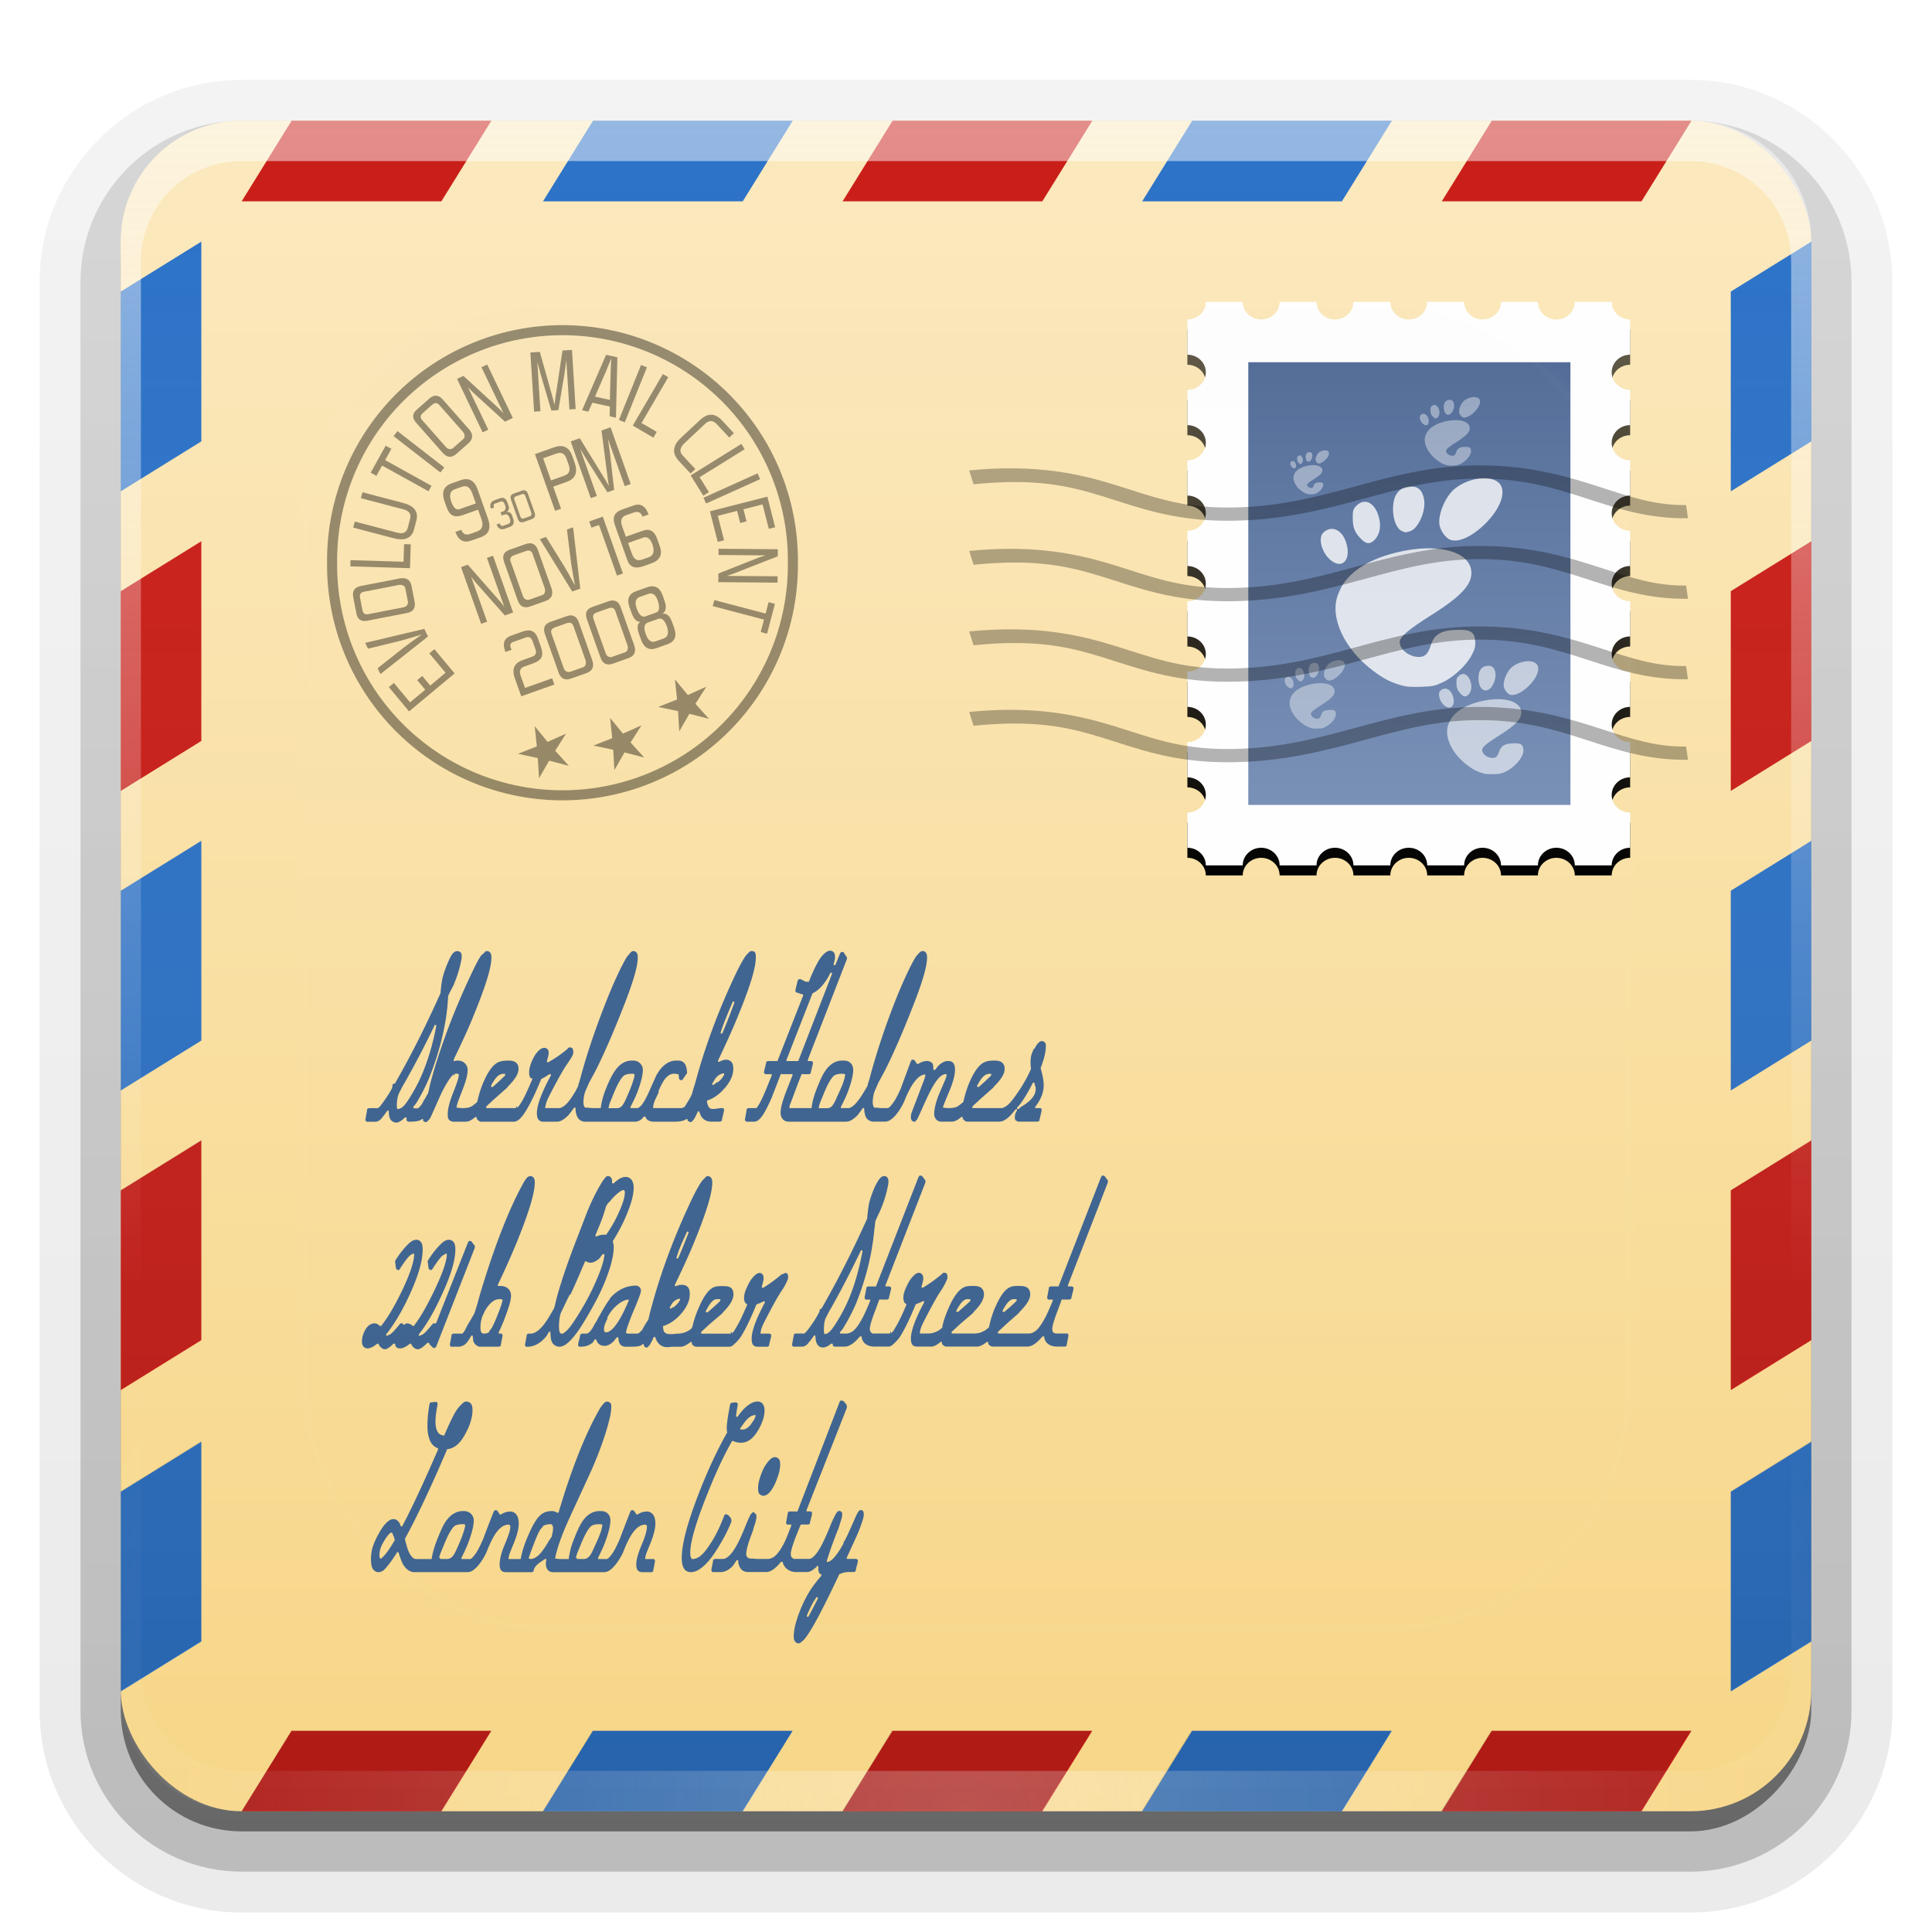 <svg height="96" width="96" xmlns="http://www.w3.org/2000/svg" xmlns:xlink="http://www.w3.org/1999/xlink"><linearGradient id="a"><stop offset="0"/><stop offset="1" stop-opacity=".588"/></linearGradient><linearGradient id="b" gradientTransform="scale(1.006 .994)" gradientUnits="userSpaceOnUse" x1="45.448" x2="45.448" xlink:href="#a" y1="92.54" y2="7.017"/><linearGradient id="c"><stop offset="0" stop-color="#fefefe"/><stop offset="1" stop-color="#fefefe" stop-opacity="0"/></linearGradient><linearGradient id="d" gradientUnits="userSpaceOnUse" x1="48" x2="48" y1="90" y2="5.988"><stop offset="0" stop-color="#f7d687"/><stop offset="1" stop-color="#fbe9bf"/></linearGradient><linearGradient id="e" gradientUnits="userSpaceOnUse" x1="36.357" x2="36.357" xlink:href="#c" y1="6" y2="63.893"/><linearGradient id="f" gradientTransform="matrix(.928 0 0 .886 -22.754 .664)" gradientUnits="userSpaceOnUse" x1="99.195" x2="99.195" y1="18.936" y2="44.972"><stop offset="0" stop-color="#536d98"/><stop offset="1" stop-color="#7990b6"/></linearGradient><linearGradient id="g" gradientTransform="translate(-1 -1)" gradientUnits="userSpaceOnUse" x1="73.214" x2="73.214" xlink:href="#b" y1="44.5" y2="16.413"/><filter id="h" color-interpolation-filters="sRGB"><feGaussianBlur stdDeviation=".375"/></filter><linearGradient id="i" gradientUnits="userSpaceOnUse" x1="48" x2="48" y1="90" y2="5.988"><stop offset="0" stop-opacity=".137"/><stop offset="1" stop-color="#fefefe" stop-opacity="0"/></linearGradient><radialGradient id="j" cx="48" cy="90.172" gradientTransform="matrix(1.157 0 0 .996 -7.551 .197)" gradientUnits="userSpaceOnUse" r="42" xlink:href="#c"/><clipPath id="k"><rect height="84" rx="6" width="84" x="6" y="6"/></clipPath><filter id="l" color-interpolation-filters="sRGB" height="1.384" width="1.384" x="-.192" y="-.192"><feGaussianBlur stdDeviation="5.28"/></filter><linearGradient id="m" gradientUnits="userSpaceOnUse" x1="48" x2="48" xlink:href="#c" y1="20.221" y2="138.661"/><linearGradient id="n" gradientTransform="matrix(1.006 0 0 .994 100 0)" gradientUnits="userSpaceOnUse" x1="45.448" x2="45.448" xlink:href="#a" y1="92.54" y2="7.017"/><linearGradient id="o" gradientTransform="matrix(1.024 0 0 1.012 -1.143 -98.071)" gradientUnits="userSpaceOnUse" x1="32.251" x2="32.251" xlink:href="#n" y1="6.132" y2="90.239"/><linearGradient id="p" gradientTransform="translate(0 -97)" gradientUnits="userSpaceOnUse" x1="32.251" x2="32.251" xlink:href="#n" y1="6.132" y2="90.239"/><g fill="url(#o)"><path d="m12-95.031c-5.511 0-10.031 4.52-10.031 10.031v71c0 5.511 4.52 10.031 10.031 10.031h72c5.511 0 10.031-4.52 10.031-10.031v-71c0-5.511-4.52-10.031-10.031-10.031z" opacity=".08" transform="scale(1 -1)"/><path d="m12-94.031c-4.972 0-9.031 4.06-9.031 9.031v71c0 4.972 4.06 9.031 9.031 9.031h72c4.972 0 9.031-4.06 9.031-9.031v-71c0-4.972-4.06-9.031-9.031-9.031z" opacity=".1" transform="scale(1 -1)"/><path d="m12-93c-4.409 0-8 3.591-8 8v71c0 4.409 3.591 8 8 8h72c4.409 0 8-3.591 8-8v-71c0-4.409-3.591-8-8-8z" opacity=".2" transform="scale(1 -1)"/><rect height="85" opacity=".3" rx="7" transform="scale(1 -1)" width="86" x="5" y="-92"/></g><rect fill="url(#p)" height="84" opacity=".45" rx="6" transform="scale(1 -1)" width="84" x="6" y="-91"/><rect fill="url(#d)" height="84" rx="6" width="84" x="6" y="6"/><g transform="matrix(.751 0 0 .667 -.009 82)"><path d="m108.622 12h-13.215l3.304-6h13.215z" fill="#ca1e18"/><path d="m88.799 12h-13.215l3.304-6h13.215z" fill="#2c72c7"/><path d="m68.977 12h-13.215l3.304-6h13.215z" fill="#ca1e18"/><path d="m49.154 12h-13.215l3.304-6h13.215z" fill="#2c72c7"/><path d="m29.215 12h-13.215l3.304-6h13.215z" fill="#ca1e18"/></g><g transform="matrix(.667 0 0 .751 82 -.065)"><path d="m6 19.378v13.215l6-3.304v-13.215z" fill="#2c72c7"/><path d="m6 39.201v13.215l6-3.304v-13.215z" fill="#ca1e18"/><path d="m6 59.023v13.215l6-3.304v-13.215z" fill="#2c72c7"/><path d="m6 78.846v13.215l6-3.304v-13.215z" fill="#ca1e18"/><path d="m6 98.785v13.215l6-3.304v-13.215z" fill="#2c72c7"/></g><g transform="matrix(.667 0 0 .751 2 -.065)"><path d="m6 19.378v13.215l6-3.304v-13.215z" fill="#2c72c7"/><path d="m6 39.201v13.215l6-3.304v-13.215z" fill="#ca1e18"/><path d="m6 59.023v13.215l6-3.304v-13.215z" fill="#2c72c7"/><path d="m6 78.846v13.215l6-3.304v-13.215z" fill="#ca1e18"/><path d="m6 98.785v13.215l6-3.304v-13.215z" fill="#2c72c7"/></g><g transform="matrix(.751 0 0 .667 -.009 2)"><path d="m108.622 12h-13.215l3.304-6h13.215z" fill="#ca1e18"/><path d="m88.799 12h-13.215l3.304-6h13.215z" fill="#2c72c7"/><path d="m68.977 12h-13.215l3.304-6h13.215z" fill="#ca1e18"/><path d="m49.154 12h-13.215l3.304-6h13.215z" fill="#2c72c7"/><path d="m29.215 12h-13.215l3.304-6h13.215z" fill="#ca1e18"/></g><path d="m58.188 58.469c-.152 0-.28.079-.406.188-.128.109-.246.237-.375.438-.236.367-.511.938-.781 1.625a.073.073 0 0 1 0 .031.073.073 0 0 1 -.031 0 .073.073 0 0 1 -.031 0c-.033-.001-.05 0-.094 0-.039 0-.061.012-.094 0s-.08-.042-.125-.062c-.052-.024-.082-.039-.125-.062-.036-.02-.076-.048-.125-.062-.007-.001-.024 0-.031 0-.007 0-.024-.001-.031 0-.014-.003-.048-.001-.062 0a.073.073 0 0 1 -.031.031c-.017.011-.02.014-.031.031-.009.013-.026.047-.031.062l-.156.656v.031c-.001.014-.003.048 0 .062-.001.007 0 .024 0 .031.021.043.078.083.125.094.049.012.084.006.188.062a.073.073 0 0 1 .031 0 .073.073 0 0 1 0 .031c.007.003.029-.002.062 0s.081.013.125.031a.073.073 0 0 1 .031.031.073.073 0 0 1 0 .031.073.073 0 0 1 0 .031l-1.875 4.781a.073.073 0 0 1 0 .031.073.073 0 0 1 -.031 0 .073.073 0 0 1 -.031 0h-.625c-.007-0-.024-0-.031 0-.023.002-.043.02-.062.031-.02.011-.049.013-.062.031-0.0.007-0.0.024 0 .031a.073.073 0 0 1 0 .031l-.156.625v.031c0 .007-.001.024 0 .031-.003.014-.001.048 0 .062 0.0.007-.002.024 0 .031.014.018.042.02.062.031.02.012.04.029.062.031.007 0.0.024 0.0.031 0h.344a.073.073 0 0 1 .031 0 .073.073 0 0 1 .031 0 .073.073 0 0 1 0 .031.073.073 0 0 1 0 .031.073.073 0 0 1 0 .031c-.293.737-.553 1.387-.75 1.781-.115.229-.204.394-.281.5-.044.06-.09.122-.094.125a.073.073 0 0 1 -.031 0 .073.073 0 0 1 -.031 0h-.5c-.007-0-.024-0-.031 0-.023.002-.043.02-.062.031-.02.011-.049.013-.062.031-.001.007 0 .024 0 .031 0 .007-.001.024 0 .031l-.125.688c-.003.014-.001.048 0 .062.002.006-.003.025 0 .031.004.009.026.023.031.031.011.017.014.02.031.031a.073.073 0 0 1 .031.031c.014.001.048.003.062 0h.531c.127 0 .226-.053.312-.125.091-.076.186-.174.281-.312.186-.271.396-.675.625-1.188.046-.093.119-.293.25-.625.118-.298.277-.72.469-1.219a.073.073 0 0 1 0-.031.073.073 0 0 1 .031 0 .073.073 0 0 1 .031 0h.75a.073.073 0 0 1 .031 0 .073.073 0 0 1 .031 0 .073.073 0 0 1 0 .031.073.073 0 0 1 0 .031.073.073 0 0 1 0 .031c-.16.399-.312.797-.469 1.188-.267.702-.406 1.201-.406 1.562-0.0.188.052.349.156.469.102.118.258.188.438.188h1 .031 2.781.031.375c.285 0 .536-.17.812-.438.12-.116.262-.34.406-.531a.073.073 0 0 1 0-.031.073.073 0 0 1 .031 0 .073.073 0 0 1 .031 0 .073.073 0 0 1 .031 0 .073.073 0 0 1 .031.031.073.073 0 0 1 0 .031c.012.26.057.497.156.656.114.183.335.281.562.281h.406.125.281c.257 0 .493-.16.719-.406.227-.247.465-.595.688-1.062.267-.693.542-1.196.812-1.531.244-.302.472-.444.688-.469a.073.073 0 0 1 .031 0 .073.073 0 0 1 .031.031.073.073 0 0 1 0 .031c-.004.059-.02.129-.062.25s-.109.295-.188.5l-.75 1.969c-.049.122-.062.25-.062.375-0.0.077.02.153.062.219.036.055.119.094.188.094 0 0 .019-0.0.031 0s.044-.003.031 0c-0.0.001.026.008.031 0v-.031c.013-.009.014-.043.031-.062.017-.019.053-.023.062-.031.027-.046.057-.109.094-.188.074-.157.18-.385.312-.688.341-.76.599-1.315.812-1.656.182-.295.344-.521.5-.656.155-.134.294-.187.406-.188a.073.073 0 0 1 .031 0 .073.073 0 0 1 .031 0 .073.073 0 0 1 0 .031.073.073 0 0 1 0 .031.073.073 0 0 1 0 .031c0-0.0.003.028 0 .031-.003.011.004.017 0 .031-.014.056-.056.152-.094.25-.084.216-.215.506-.375.875-.314.74-.438 1.28-.438 1.656-0.0.16.058.3.156.406.097.105.218.156.375.156.005 0 .1.006.188 0 .013-.001.029-0.0.031 0h.188.344c.161 0 .308-.055.469-.156.066-.041.166-.124.25-.188a.073.073 0 0 1 .031 0 .073.073 0 0 1 .031 0 .073.073 0 0 1 .031 0 .073.073 0 0 1 0 .031c.012.035.002.052 0 .062.054.122.206.25.344.25h1.844.062.438c.266 0 .486-.136.75-.375.122-.11.29-.322.438-.5a.073.073 0 0 1 .031-.031.073.073 0 0 1 .031 0 .073.073 0 0 1 .031 0 .073.073 0 0 1 .031 0 .073.073 0 0 1 0 .031.073.073 0 0 1 0 .031.073.073 0 0 1 0 .031c-.095.135-.156.302-.156.469-0.0.085-0.0.153.031.219.011.024.052.04.094.062s.086.062.125.062h1.406c.007 0.0.024 0.0.031 0 .023-.002.043-.02.062-.031.02-.011.049-.013.062-.031.005-.006-.004-.024 0-.031a.073.073 0 0 1 0-.031l.156-.656c.002-.007-0-.024 0-.031.001-.014.003-.048 0-.062.001-.007 0-.024 0-.031-.003-.006.004-.026 0-.031-.027-.039-.077-.059-.125-.062-.007-0-.024-0-.031 0h-.25a.073.073 0 0 1 -.031 0 .073.073 0 0 1 -.031 0 .073.073 0 0 1 0-.031.073.073 0 0 1 0-.031.073.073 0 0 1 0-.031c.379-.483.625-1.008.625-1.594-0-.284-.066-.69-.219-1.219a.073.073 0 0 1 0-.031.073.073 0 0 1 0-.031c.26-.669.375-1.199.375-1.562-0-.108.006-.172-.031-.25-.015-.03-.046-.065-.094-.094s-.116-.062-.156-.062c-.127 0-.232.1-.312.188-.077.084-.134.187-.219.344a.073.073 0 0 1 -.031.031c-.002.004-.029-.004-.031 0-.107.218-.178.4-.219.594 0.0.005.004.011 0 .031-.032.148-.031.314-.031.438-0.0.111.015.257.031.406a.073.073 0 0 1 0 .031c-.239.532-.543 1.107-.969 1.719-.277.408-.509.718-.719.906-.105.094-.2.144-.281.188-.081.043-.159.062-.219.062h-.469-.062-1.531a.073.073 0 0 1 -.031 0 .073.073 0 0 1 -.031 0 .073.073 0 0 1 0-.031.073.073 0 0 1 0-.031.073.073 0 0 1 0-.031.073.073 0 0 1 0-.031c.162-.153.345-.313.438-.406.379-.346.743-.661 1.125-1a.073.073 0 0 1 0-.031c.499-.499.812-.916.812-1.344-0-.184-.08-.374-.219-.469-.144-.099-.335-.125-.562-.125-.288 0-.529.036-.719.125-.385.186-.715.644-1.031 1.344-.244.53-.387 1.038-.5 1.531a.073.073 0 0 1 0 .031.073.073 0 0 1 -.031 0 .073.073 0 0 1 0 .031c-.116.111-.232.191-.312.25-.04.03-.068.046-.094.062s-.043.022-.062.031c-.109.054-.307.094-.594.094-.165.005-.271-.027-.344-.031a.073.073 0 0 1 -.031 0 .073.073 0 0 1 -.031 0 .073.073 0 0 1 0-.031.073.073 0 0 1 0-.031.073.073 0 0 1 0-.031c.009-.034.022-.042.031-.062.009-.02.015-.049.031-.094.077-.209.19-.475.344-.844.325-.75.469-1.317.469-1.719-0-.183-.031-.35-.125-.469-.09-.115-.244-.156-.406-.156-.245 0-.457.135-.688.344-.067.061-.161.208-.25.312a.073.073 0 0 1 -.031 0 .073.073 0 0 1 -.031 0 .073.073 0 0 1 -.031 0 .073.073 0 0 1 -.031 0 .073.073 0 0 1 0-.031.073.073 0 0 1 0-.031c-.01-.164-.005-.316-.062-.406-.074-.118-.247-.187-.406-.188-.232 0-.448.085-.656.219a.073.073 0 0 1 -.031 0 .073.073 0 0 1 -.031 0 .073.073 0 0 1 -.031 0 .073.073 0 0 1 0-.031l-.156-.219c-.011-.017-.014-.02-.031-.031-.008-.005-.023-.027-.031-.031-.007-.002-.024 0-.031 0-.014-.001-.048-.003-.062 0-.007-.001-.024 0-.031 0-.007 0-.024-.001-.031 0-.018.014-.02.042-.031.062a.073.073 0 0 1 -.031.031c-.255.676-.496 1.347-.75 2.031-.223.506-.407.855-.594 1.094-.093.119-.179.227-.25.281-.036.027-.065.048-.094.062s-.061 0-.094 0h-.25-.156c-.133-.002-.261-.027-.344-.031-.039-.002-.054.004-.094 0-.007-0-.024-0-.031 0a.073.073 0 0 1 -.031 0c-.015-.005-.015-.014-.031-.031s-.03-.02-.031-.031c-.003-.022.003-.025 0-.031-.014-.029-.062-.129-.062-.281-0-.362.066-.645.156-.875.144-.309.23-.543.312-.688.2-.368.434-.784.656-1.25.577-1.198 1.134-2.5 1.688-3.906.787-1.961 1.187-3.248 1.188-3.969-0-.123-.016-.223-.062-.312-.04-.078-.152-.156-.25-.156-.15 0-.238.104-.344.219-.104.113-.197.224-.312.438-.349.63-.765 1.518-1.219 2.625-.842 2.094-1.481 4.038-1.969 5.812-.082.337-.166.579-.219.75 0.0.003-0.0.025 0 .031-0.0.004 0.0.03 0 .031-.09.167-.163.274-.219.375-.262.448-.513.795-.719 1-.205.205-.361.281-.5.281h-.406-.031-.031a.073.073 0 0 1 -.031 0 .073.073 0 0 1 -.031 0 .073.073 0 0 1 0-.031.073.073 0 0 1 0-.031.073.073 0 0 1 0-.031c.167-.334.351-.677.531-1.156.257-.703.375-1.209.375-1.562-0-.203-.064-.375-.188-.5-.123-.125-.29-.187-.5-.188h-.125c-.502 0-.943.287-1.281.812-.167.244-.359.668-.625 1.344-.214.553-.29.934-.344 1.281a.073.073 0 0 1 0 .031.073.073 0 0 1 0 .031.073.073 0 0 1 -.031 0 .073.073 0 0 1 -.031 0h-.438-.062-1a.073.073 0 0 1 -.031 0 .073.073 0 0 1 -.031 0 .073.073 0 0 1 0-.031.073.073 0 0 1 0-.031.073.073 0 0 1 0-.031c-.002-.012-.01-.032 0-.062.042-.124.105-.278.188-.5.155-.416.388-1.048.688-1.812a.073.073 0 0 1 0-.031.073.073 0 0 1 .031 0 .073.073 0 0 1 .031 0h.469c.007 0.0.024 0.0.031 0 .023-.002.043-.02.062-.031.02-.011.049-.013.062-.031.005-.006-.004-.024 0-.031a.073.073 0 0 1 0-.031l.156-.625c.001-.007 0-.024 0-.031 0-.007.001-.024 0-.031.003-.014.001-.048 0-.062-.004-.007.005-.025 0-.031-.014-.018-.042-.02-.062-.031-.02-.012-.04-.029-.062-.031-.007-0-.024-0-.031 0h-.156a.073.073 0 0 1 -.031 0 .073.073 0 0 1 -.031 0 .073.073 0 0 1 0-.031.073.073 0 0 1 0-.031.073.073 0 0 1 0-.031l2.875-7.406c.001-.007 0-.024 0-.031 0-.007.001-.024 0-.031.003-.014.001-.048 0-.062-0-.007.002-.024 0-.031-.004-.009-.026-.023-.031-.031l-.188-.281c-.011-.02-.013-.049-.031-.062-.007-.001-.024 0-.031 0-.007 0-.024-.001-.031 0-.014-.003-.048-.001-.062 0-.007 0-.024-.002-.031 0-.009.004-.023.026-.031.031-.017.011-.02.014-.031.031a.073.073 0 0 1 -.031.031l-.344.844a.073.073 0 0 1 -.031.031.073.073 0 0 1 -.031 0 .073.073 0 0 1 -.031 0 .073.073 0 0 1 -.031 0 .073.073 0 0 1 0-.031.073.073 0 0 1 0-.031.073.073 0 0 1 0-.031c.042-.168.094-.321.094-.469-0-.138-.011-.25-.062-.344-.046-.082-.177-.156-.281-.156zm-27.438.031c-.186 0-.297.094-.406.25-.11.156-.225.399-.344.688-.185.446-.305.818-.375 1.125-0.0.007-0.0.024 0 .031-.054.28-.093.59-.125.969a.073.073 0 0 1 0 .031c-1.075 2.39-2.172 4.589-3.344 6.625-0.0 0.0 0.0.031 0 .031-0.0 0-.031-0-.031 0 0-0-.031 0-.031 0-.009-0-.028.001-.031 0-.009.004-.023.026-.031.031-.02.011-.049.013-.062.031-.005.006.004.024 0 .031 0 .007-.001.024 0 .031-.013.078-.029.135-.031.156a.073.073 0 0 1 0 .031c-.054.126-.224.435-.531.875-.163.234-.307.43-.406.531-.046.047-.086.067-.125.094a.073.073 0 0 1 -.031 0h-.594c-.007-0-.024-0-.031 0-.023.002-.043.02-.062.031-.02.011-.049.013-.062.031-.005.006.004.024 0 .031 0 .007-.001.024 0 .031l-.125.688c-.003.014-.001.048 0 .062 0.0.007-.002.024 0 .031.004.009.026.023.031.031.011.017.014.02.031.031a.073.073 0 0 1 .031.031c.014.001.048.003.062 0h.594c.117 0 .224-.058.312-.125.09-.067.144-.16.25-.281.07-.08.185-.245.281-.375a.073.073 0 0 1 0-.031.073.073 0 0 1 .031 0 .073.073 0 0 1 .031 0 .073.073 0 0 1 .031 0 .073.073 0 0 1 .031 0 .073.073 0 0 1 0 .031.073.073 0 0 1 0 .031c.008.215.026.397.094.531.076.152.264.281.438.281.233 0 .428-.157.656-.375a.073.073 0 0 1 .031 0 .073.073 0 0 1 .031 0 .073.073 0 0 1 .031 0 .073.073 0 0 1 .031 0 .073.073 0 0 1 0 .031.073.073 0 0 1 0 .031v.062c-.003.014-.001.048 0 .062 0.0.007-.002.024 0 .031.004.009.026.023.031.031.011.017.014.02.031.031a.073.073 0 0 1 .031.031c.014.001.048.003.062 0 .457 0 .739-.03.938-.156-.01.006-.001-.007.031-.031a.073.073 0 0 1 .031 0 .073.073 0 0 1 .031 0 .073.073 0 0 1 .031 0 .073.073 0 0 1 0 .031c.01.041.002.083 0 .094.012.02.056.045.094.062s.071.031.094.031c.109 0 .136-.068.188-.125.052-.058.116-.107.156-.188.289-.622.558-1.259.844-1.875.246-.481.45-.83.625-1.062.091-.121.168-.207.219-.25.023-.02.039-.018.031 0-0-.001 0.0.032 0 .031-0-.001.032.032.031.031.005.002.028-.001.031 0v-.062-.062h.094c.059 0.0.093-.009.125 0s.063.031.062.031a.073.073 0 0 1 .031 0 .073.073 0 0 1 0 .031.073.073 0 0 1 0 .031c-.003.092-.025.225-.094.438s-.179.507-.312.844c-.279.704-.406 1.218-.406 1.594-0.0.153.001.269.062.375.056.097.218.188.344.188h.562.344c.161 0 .308-.055.469-.156.066-.041.166-.124.25-.188a.073.073 0 0 1 .031 0 .073.073 0 0 1 .031 0 .073.073 0 0 1 .031 0 .073.073 0 0 1 0 .031c.012.035.002.052 0 .062.054.122.206.25.344.25h1.844.062.5c.176 0 .325-.108.469-.25.143-.141.275-.326.438-.594.313-.516.692-1.291 1.094-2.281a.073.073 0 0 1 .031-.031c.147-.055.385-.228.594-.344a.073.073 0 0 1 .031 0 .073.073 0 0 1 .031 0 .073.073 0 0 1 .031.031.073.073 0 0 1 0 .031.073.073 0 0 1 0 .031c-.64 1.188-1.031 2.154-1.031 2.781-0.0.169.025.32.094.438.064.109.205.188.344.188h.625.031.375c.285 0 .536-.17.812-.438.13-.125.285-.358.438-.562a.073.073 0 0 1 0-.031.073.073 0 0 1 .031 0 .073.073 0 0 1 .031 0 .073.073 0 0 1 .031 0 .073.073 0 0 1 .031 0 .073.073 0 0 1 0 .031.073.073 0 0 1 0 .031c.008.269.057.483.156.656.108.188.31.313.531.312h.531.031 2.812.344c.181 0 .351-.091.5-.219.027-.023.07-.098.125-.156a.073.073 0 0 1 .031 0 .073.073 0 0 1 .031 0 .073.073 0 0 1 .031 0 .073.073 0 0 1 .031.031c.027.052.047.106.062.125.132.16.323.219.562.219h1.5c.029 0 .031.001.062 0 .372-.007.634-.058.812-.188a.073.073 0 0 1 .031 0 .073.073 0 0 1 .031 0 .073.073 0 0 1 .031 0 .073.073 0 0 1 0 .031.073.073 0 0 1 0 .031c.005.029.015.032.031.062.011.021.055.046.094.062s.074.031.094.031c.069 0 .078-.017.094-.031s.034-.028.062-.062c.042-.051.098-.109.125-.156.068-.119.15-.277.25-.5a.073.073 0 0 1 0-.031.073.073 0 0 1 .031 0 .073.073 0 0 1 .031 0 .073.073 0 0 1 .031 0 .073.073 0 0 1 .031 0 .073.073 0 0 1 0 .031c.031.103.08.235.125.312.157.27.427.406.75.406.058 0 .183.008.312 0 .021-.001.025.001.031 0h.281c.007 0.0.024 0.0.031 0 .023-.002.043-.02.062-.031.02-.011.049-.013.062-.031 0-.007 0-.024 0-.031a.073.073 0 0 1 0-.031l.156-.656c.002-.007-0-.024 0-.031.001-.014.003-.048 0-.062.001-.007 0-.024 0-.031 0-.007.001-.024 0-.031-.027-.039-.077-.059-.125-.062-.007-0-.024-0-.031 0-.104 0-.208.021-.344.031-.071.006-.109.025-.156.031-.047.006-.094 0-.125 0-.084 0-.163-.004-.219-.031-.056-.027-.089-.078-.125-.125-.069-.09-.101-.241-.125-.406a.073.073 0 0 1 0-.031.073.073 0 0 1 0-.031.073.073 0 0 1 .031 0c.45-.15.841-.427 1.219-.844.438-.484.687-.98.688-1.5-0-.191-.031-.341-.125-.469-.09-.123-.248-.187-.406-.188-.168 0-.334.064-.5.156a.073.073 0 0 1 -.031 0 .073.073 0 0 1 -.031 0 .073.073 0 0 1 -.031-.031.073.073 0 0 1 0-.031.073.073 0 0 1 0-.031c.466-.991.924-1.956 1.406-3.125.92-2.227 1.375-3.67 1.375-4.469-0-.117.002-.191-.031-.281-.021-.057-.02-.092-.062-.125-.036-.029-.135-.062-.188-.062-.133 0-.177.055-.25.125-.074.071-.165.156-.25.281-.17.249-.385.635-.625 1.125-1.33 2.782-2.332 5.497-3.031 8.094-.106.382-.201.633-.25.844 0.0.005.003.019 0 .031-.094.182-.148.311-.188.375-.09.149-.195.311-.281.469-0.0.001-.023-.007-.031 0 0-.001.008.025 0 .031a.073.073 0 0 1 0 .031c-.096.114-.219.156-.344.156h-.156-.125-.031-1.406c-.122 0-.185-.004-.25 0a.073.073 0 0 1 -.031 0 .073.073 0 0 1 -.031 0 .073.073 0 0 1 0-.031.073.073 0 0 1 0-.031c.009-.091.025-.219.094-.406.066-.181.19-.421.312-.688.001.005-.007-.013 0-.031.001-.007 0-.024 0-.031 0-.007.001-.024 0-.031a.073.073 0 0 1 0-.031c.179-.407.348-.735.531-.938.197-.218.397-.312.594-.312.12 0.0.203.025.25.031.006-.001.039-.009.062 0a.073.073 0 0 1 .031.031.073.073 0 0 1 0 .031c.011.049.026.115.031.219-.003.014-.001.048 0 .062a.073.073 0 0 1 .031.031c.011.017.014.02.031.031.008.005.023.027.031.031.007.002.024-0.0.031 0 .014.001.048.003.062 0 .007.001.024 0 .031 0 .007-.004.025.005.031 0 .018-.014.02-.042.031-.062l.281-.406c.005-.008.027-.023.031-.031.001-.007 0-.024 0-.031 0-.007.001-.024 0-.031-.012-.259-.055-.466-.156-.625-.098-.154-.28-.25-.469-.25h-.188c-.539.013-1.006.346-1.375.969a.073.073 0 0 1 0 .031.073.073 0 0 1 -.031 0c-.233.51-.456 1.025-.688 1.531-.173.352-.327.622-.469.781-.07.079-.139.124-.188.156-.048.033-.081.031-.125.031h-.344-.062a.073.073 0 0 1 -.031 0 .073.073 0 0 1 -.031 0 .073.073 0 0 1 0-.031.073.073 0 0 1 0-.031.073.073 0 0 1 0-.031c.167-.334.351-.677.531-1.156.257-.703.375-1.209.375-1.562-0-.204-.087-.377-.219-.5-.133-.124-.291-.187-.5-.188h-.094c-.502 0-.943.287-1.281.812-.16.234-.389.664-.656 1.344-.214.553-.29.934-.344 1.281a.073.073 0 0 1 0 .031.073.073 0 0 1 0 .031.073.073 0 0 1 -.031 0 .073.073 0 0 1 -.031 0h-.438-.031c-.191-.001-.349-.027-.438-.031-.043-.002-.055.005-.094 0-.007-0-.024-0-.031 0a.073.073 0 0 1 -.031 0c-.024-.008-.044-.011-.062-.031s-.021-.044-.031-.062c-.024-.044-.062-.137-.062-.281-0-.362.066-.645.156-.875.144-.309.23-.543.312-.688.2-.368.434-.784.656-1.25.577-1.198 1.134-2.5 1.688-3.906.787-1.961 1.187-3.248 1.188-3.969-0-.123-.016-.223-.062-.312-.04-.078-.152-.156-.25-.156-.15 0-.214.102-.312.219-.098.115-.2.229-.312.438-.349.63-.765 1.518-1.219 2.625-.842 2.093-1.512 4.036-2 5.812-.082.337-.166.579-.219.75 0.0.003-0.0.025 0 .031-0.0.004 0.0.03 0 .031-.092.177-.143.294-.188.375-.261.446-.505.793-.719 1-.214.206-.393.281-.531.281h-.375-.062-.5a.073.073 0 0 1 -.031 0 .073.073 0 0 1 -.031 0 .073.073 0 0 1 0-.031.073.073 0 0 1 0-.031c.017-.101.037-.249.125-.469.114-.283.307-.636.531-1.062.374-.704.667-1.236.938-1.625.139-.206.265-.39.344-.531.08-.143.125-.23.125-.375-0-.095-.005-.169-.031-.219-.03-.056-.089-.125-.219-.125-.052 0-.123.03-.125.031-.027.02-.023.021-.031.031a.073.073 0 0 1 0 .031c-.55.469-1.023.767-1.438 1a.073.073 0 0 1 -.031 0 .073.073 0 0 1 -.031 0 .073.073 0 0 1 -.031-.031.073.073 0 0 1 0-.031.073.073 0 0 1 0-.031c.05-.204.125-.44.125-.562-0-.115-.009-.201-.062-.281-.047-.071-.17-.125-.25-.125-.161 0-.312.095-.438.219-.128.126-.259.299-.375.531-.227.443-.313.775-.312 1.062-0.0.152.025.293.094.406.021.006.088-.001.125.031a.073.073 0 0 1 0 .031.073.073 0 0 1 0 .031.073.073 0 0 1 0 .031c-.293.685-.542 1.248-.75 1.594-.114.19-.205.328-.281.406-.04.041-.076.049-.094.062-0.0 0.0 0-.032 0-.031-0.0 0-0-.032 0-.031 0.0 0-.031-.031-.031-.031 0.0 0-.032-0-.031 0v.125h-.531-.031-1.562a.073.073 0 0 1 -.031 0 .073.073 0 0 1 -.031 0 .073.073 0 0 1 0-.031.073.073 0 0 1 0-.031.073.073 0 0 1 0-.031.073.073 0 0 1 0-.031c.162-.153.345-.313.438-.406.379-.346.743-.661 1.125-1a.073.073 0 0 1 0-.031c.499-.499.812-.916.812-1.344-0-.184-.08-.374-.219-.469-.144-.099-.335-.125-.562-.125-.288 0-.529.036-.719.125-.385.186-.715.644-1.031 1.344-.244.53-.387 1.038-.5 1.531a.073.073 0 0 1 0 .031.073.073 0 0 1 -.031 0 .073.073 0 0 1 0 .031c-.116.111-.232.191-.312.25-.04.03-.068.046-.094.062s-.043.022-.062.031c-.101.051-.294.09-.562.094-.021 0-.012 0-.031 0-.174-.001-.29-.026-.375-.031a.073.073 0 0 1 -.031 0 .073.073 0 0 1 -.031 0 .073.073 0 0 1 0-.031.073.073 0 0 1 0-.031c.015-.076.028-.133.062-.25.066-.223.176-.489.312-.844.29-.724.437-1.242.438-1.625-0-.204-.087-.377-.219-.5-.133-.124-.291-.187-.5-.188-.081 0-.157.009-.219.031a.073.073 0 0 1 -.031 0 .073.073 0 0 1 -.031 0 .073.073 0 0 1 -.031 0 .073.073 0 0 1 0-.031.073.073 0 0 1 0-.031.073.073 0 0 1 0-.031c.465-.986.937-1.941 1.406-3.094.908-2.205 1.375-3.647 1.375-4.438-0-.123-.016-.223-.062-.312-.04-.078-.152-.156-.25-.156-.123 0-.173.08-.25.156-.081.08-.173.132-.25.25-.162.248-.36.635-.594 1.125-1.33 2.781-2.352 5.497-3.062 8.094-.092.367-.135.619-.188.812-.008.028.007.019 0 .031s-.035.045-.031.031c-.073.131-.149.267-.188.344-.018.035-.024.025-.031.031-.077.135-.135.263-.188.344-.026.039-.048.073-.062.094a.073.073 0 0 1 0 .031.073.073 0 0 1 -.031 0c-.059.089-.107.147-.156.188-.05.041-.107.062-.156.062v-.125s-.032.125-.031.125c-.01-.002-.014.003-.031 0-.034-.006-.079-.026-.125-.031a.073.073 0 0 1 -.031 0 .073.073 0 0 1 -.031 0 .073.073 0 0 1 0-.031.073.073 0 0 1 0-.031.073.073 0 0 1 0-.031c.08-.119.149-.166.219-.281.392-.639.712-1.271.969-1.906.712-1.801 1.145-3.516 1.312-5.125.03-.339.051-.609.062-.812a.073.073 0 0 1 0-.031c.128-.31.272-.556.375-.75.302-.704.471-1.293.562-1.75.033-.153.062-.272.062-.406-0-.12-.01-.206-.062-.281-.048-.069-.17-.125-.25-.125zm27.438 1.594a.073.073 0 0 1 .031 0 .073.073 0 0 1 .031 0 .073.073 0 0 1 .031 0 .073.073 0 0 1 .031 0 .073.073 0 0 1 0 .031.073.073 0 0 1 0 .031.073.073 0 0 1 0 .031l-2.469 6.375a.073.073 0 0 1 0 .031.073.073 0 0 1 -.031 0 .073.073 0 0 1 -.031 0h-.75a.073.073 0 0 1 -.031 0 .073.073 0 0 1 -.031 0 .073.073 0 0 1 0-.031.073.073 0 0 1 0-.031.073.073 0 0 1 0-.031l1.906-4.875a.073.073 0 0 1 0-.031.073.073 0 0 1 .031 0c.397-.191.736-.546 1.062-1.062.086-.139.149-.269.219-.406a.073.073 0 0 1 0-.031zm-7.188 2.125a.073.073 0 0 1 .031 0 .073.073 0 0 1 .031 0 .073.073 0 0 1 .031 0 .073.073 0 0 1 .031 0 .073.073 0 0 1 0 .031.073.073 0 0 1 0 .031.073.073 0 0 1 0 .031c-.275.736-.544 1.462-.875 2.219a.073.073 0 0 1 0 .031.073.073 0 0 1 -.031 0 .073.073 0 0 1 -.031 0 .073.073 0 0 1 -.031 0 .073.073 0 0 1 -.031 0 .073.073 0 0 1 0-.031.073.073 0 0 1 0-.031.073.073 0 0 1 0-.031c.081-.213.13-.4.219-.625.255-.656.441-1.077.656-1.594a.073.073 0 0 1 0-.031zm-21.938 1.719a.073.073 0 0 1 .031 0 .073.073 0 0 1 .031 0 .073.073 0 0 1 .031 0 .073.073 0 0 1 .031.031.073.073 0 0 1 0 .031c-.204 1.089-.502 2.211-.969 3.375-.217.532-.473 1.067-.812 1.625-.233.396-.438.716-.625.906-.171.174-.334.205-.406.219a.073.073 0 0 1 -.031 0 .073.073 0 0 1 -.031 0 .073.073 0 0 1 0-.031c-.009-.027-.031-.103-.031-.219-0-.397.068-.691.156-.906.131-.243.232-.463.312-.594.765-1.325 1.555-2.833 2.312-4.406a.073.073 0 0 1 0-.031zm21.25 3.562a.073.073 0 0 1 .031 0 .073.073 0 0 1 .031 0 .073.073 0 0 1 0 .031.073.073 0 0 1 0 .031.073.073 0 0 1 0 .031c-.085.181-.215.372-.469.562a.073.073 0 0 1 -.031 0c-.007-0-.024-0-.031 0-.09.068-.16.135-.25.188a.073.073 0 0 1 -.031 0 .073.073 0 0 1 -.031 0 .073.073 0 0 1 -.031 0 .073.073 0 0 1 0-.031.073.073 0 0 1 0-.031.073.073 0 0 1 0-.031c.098-.138.209-.361.312-.469.186-.194.371-.257.5-.281zm-16.125.031a.073.073 0 0 1 .031 0 .073.073 0 0 1 .031 0 .073.073 0 0 1 0 .031.073.073 0 0 1 0 .031.073.073 0 0 1 0 .031.073.073 0 0 1 0 .031c-.349.347-.672.636-.906.844a.073.073 0 0 1 -.031 0 .073.073 0 0 1 -.031 0 .073.073 0 0 1 -.031 0 .073.073 0 0 1 -.031-.031.073.073 0 0 1 0-.031.073.073 0 0 1 0-.031c.197-.383.4-.67.594-.781.112-.065.204-.094.375-.094zm9.344 0c.067 0.0.12-.009.156 0 .036.009.048.023.062.031a.073.073 0 0 1 .031 0 .073.073 0 0 1 0 .031.073.073 0 0 1 0 .031c-.005.11-.057.3-.156.594-.105.312-.275.72-.5 1.219-.103.228-.203.397-.312.5s-.228.125-.344.125h-.281-.25a.073.073 0 0 1 -.031 0 .073.073 0 0 1 -.031 0 .073.073 0 0 1 0-.031.073.073 0 0 1 0-.031c.005-.027.018-.114.062-.25.052-.161.147-.364.25-.625.18-.454.346-.808.5-1.062.154-.254.273-.387.375-.438.085-.038.26-.094.469-.094zm15.469 0c.066 0.0.115-.007.156 0 .041.007.069.019.094.031a.073.073 0 0 1 .031 0 .073.073 0 0 1 0 .031.073.073 0 0 1 0 .031c-.006.098-.049.297-.156.594-.114.314-.306.72-.531 1.219-.103.228-.203.397-.312.5s-.228.125-.344.125h-.281-.25a.073.073 0 0 1 -.031 0 .073.073 0 0 1 -.031 0 .073.073 0 0 1 0-.031.073.073 0 0 1 0-.031c.005-.027.018-.114.062-.25.052-.161.147-.364.25-.625.18-.454.346-.808.5-1.062.154-.254.273-.387.375-.438.085-.038.26-.094.469-.094zm10.969 0a.073.073 0 0 1 .031 0 .073.073 0 0 1 .031 0 .073.073 0 0 1 0 .031.073.073 0 0 1 0 .031.073.073 0 0 1 0 .031.073.073 0 0 1 0 .031c-.349.347-.672.636-.906.844a.073.073 0 0 1 -.031 0 .073.073 0 0 1 -.031 0 .073.073 0 0 1 -.031 0 .073.073 0 0 1 -.031-.031.073.073 0 0 1 0-.031.073.073 0 0 1 0-.031c.197-.383.4-.67.594-.781.112-.065.204-.094.375-.094zm3.125.656a.073.073 0 0 1 .031 0 .073.073 0 0 1 .031 0 .073.073 0 0 1 .031 0 .073.073 0 0 1 .031 0 .073.073 0 0 1 0 .031c.011.039.024.098.031.125.021.079.052.169.062.219.005.025-.003.046 0 .062s0 .014 0 .031c-0.0.446-.334.863-1.031 1.281-.152.101-.175.147-.219.188a.073.073 0 0 1 -.031 0 .073.073 0 0 1 -.031 0 .073.073 0 0 1 -.031 0 .073.073 0 0 1 -.031 0 .073.073 0 0 1 0-.031.073.073 0 0 1 0-.031.073.073 0 0 1 0-.031c.109-.14.208-.222.312-.375.326-.46.59-.95.844-1.438a.073.073 0 0 1 0-.031zm-8.344 6.844c-.018.014-.02.042-.031.062a.073.073 0 0 1 -.031.031l-3.125 8.031a.073.073 0 0 1 0 .031.073.073 0 0 1 -.031 0 .073.073 0 0 1 -.031 0h-.5c-.007-0-.024-0-.031 0-.023.002-.043.02-.062.031-.02.011-.049.013-.062.031-.005.006.004.024 0 .031 0 .007-.001.024 0 .031l-.125.656c-.003.014-.001.048 0 .062 0.0.007-.002.024 0 .031.004.009.026.023.031.031.011.02.013.049.031.062.007.002.024-0.0.031 0 .014.001.048.003.062 0h.188a.073.073 0 0 1 .031 0 .073.073 0 0 1 .031 0 .073.073 0 0 1 0 .031.073.073 0 0 1 0 .031.073.073 0 0 1 0 .031c-.227.556-.443 1.046-.594 1.312-.205.372-.398.667-.594.844-.193.175-.39.25-.562.25h-.406a.073.073 0 0 1 -.031 0 .073.073 0 0 1 -.031 0 .073.073 0 0 1 0-.031.073.073 0 0 1 0-.031.073.073 0 0 1 0-.031c.08-.118.148-.166.219-.281.392-.638.743-1.3 1-1.938.712-1.802 1.114-3.487 1.281-5.094.029-.332.077-.598.094-.812a.073.073 0 0 1 0-.031c.131-.318.247-.568.344-.75.302-.704.471-1.293.562-1.75.033-.153.062-.272.062-.406-0-.109.003-.168-.031-.25-.014-.033-.047-.09-.094-.125s-.11-.062-.156-.062c-.186 0-.286.091-.406.25-.12.159-.256.398-.375.688-.185.446-.305.818-.375 1.125-0.0.007-0.0.024 0 .031-.054.283-.093.618-.125 1a.073.073 0 0 1 0 .031c-1.071 2.381-2.177 4.564-3.344 6.594a.073.073 0 0 1 0 .031.073.073 0 0 1 -.031 0c-.015.005-.049.022-.062.031a.073.073 0 0 1 -.031.031c-.005.008-.027.023-.031.031-0.0.007-0.0.024 0 .031-.011.064-.023.125-.031.156-.005.019-.024.017-.031.031a.073.073 0 0 1 0 .031c-.003.007-.027.023-.031.031-.063.133-.209.397-.5.812-.165.237-.308.424-.406.531-.02.022-.048.041-.062.062s-.03.038-.062.062a.073.073 0 0 1 -.031 0h-.594c-.007-0-.024-0-.031 0-.023.002-.043.02-.062.031-.02.011-.049.013-.062.031-.001.007 0 .024 0 .031 0 .007-.001.024 0 .031l-.125.656c-.003.014-.001.048 0 .062.002.006-.003.025 0 .031.004.009.026.023.031.031.011.02.013.049.031.062.006.005.024-.004.031 0 .014.001.048.003.062 0h.594c.117 0 .224-.058.312-.125.09-.067.144-.16.25-.281.07-.08.185-.245.281-.375a.073.073 0 0 1 0-.031.073.073 0 0 1 .031 0 .073.073 0 0 1 .031 0 .073.073 0 0 1 .031 0 .073.073 0 0 1 .031 0 .073.073 0 0 1 0 .031.073.073 0 0 1 0 .031c.005.225.049.419.125.562.08.151.238.25.406.25.217 0 .419-.103.625-.281a.073.073 0 0 1 .031 0 .073.073 0 0 1 .031 0 .073.073 0 0 1 .031 0 .073.073 0 0 1 .031.031.073.073 0 0 1 0 .031c-.003.014-.001.048 0 .062 0.0.007-.002.024 0 .031.014.018.042.02.062.031.02.012.04.029.062.031.007 0.0.024 0.0.031 0h.719c.382 0 .749-.311 1.125-.75a.073.073 0 0 1 .031 0 .073.073 0 0 1 .031 0 .073.073 0 0 1 .031 0 .073.073 0 0 1 .031 0 .073.073 0 0 1 0 .031.073.073 0 0 1 0 .031c.037.19.103.326.219.438.175.169.437.25.75.25h.281.156.094.469c.172 0 .29-.107.438-.25.149-.144.309-.303.469-.562.313-.508.691-1.291 1.094-2.281a.073.073 0 0 1 .031-.031c.159-.063.327-.118.5-.219a.073.073 0 0 1 .031 0 .073.073 0 0 1 .031 0 .073.073 0 0 1 .031.031.073.073 0 0 1 0 .031.073.073 0 0 1 0 .031c-.594 1.117-.969 2.052-.969 2.656-0.0.171.022.327.094.438.067.103.211.156.344.156h.688.375c.206 0 .431-.141.688-.344a.073.073 0 0 1 .031 0 .073.073 0 0 1 .031 0 .073.073 0 0 1 .031 0 .073.073 0 0 1 0 .031c.013.04.003.078 0 .094.055.115.215.219.344.219h1.906.344c.206 0 .454-.142.719-.344a.073.073 0 0 1 .031 0 .073.073 0 0 1 .031 0 .073.073 0 0 1 .031 0 .073.073 0 0 1 0 .031c.013.04.003.078 0 .094.055.115.215.219.344.219h1.812.094.625c.382 0 .749-.311 1.125-.75a.073.073 0 0 1 .031 0 .073.073 0 0 1 .031 0 .073.073 0 0 1 .031 0 .073.073 0 0 1 .031 0 .073.073 0 0 1 0 .031.073.073 0 0 1 0 .031c.037.19.103.326.219.438.175.169.437.25.75.25h.281.25c.007 0.0.024 0.0.031 0 .023-.002.043-.02.062-.031.02-.011.049-.013.062-.031.005-.006-.004-.024 0-.031 0-.007.001-.024 0-.031l.125-.656c.003-.014.001-.048 0-.062-0-.007.002-.024 0-.031-.004-.009-.026-.023-.031-.031-.011-.02-.013-.049-.031-.062-.007-.002-.024 0-.031 0-.014-.001-.048-.003-.062 0h-.719c-.004.001-.044.005-.062 0-.101-.026-.156-.059-.188-.094-.037-.042-.062-.131-.062-.25-0-.102.03-.255.094-.469s.156-.49.281-.812l.312-.844a.073.073 0 0 1 0-.031.073.073 0 0 1 .031 0 .073.073 0 0 1 .031 0h.5c.007 0.0.024 0.0.031 0 .023-.002.043-.02.062-.031.02-.011.049-.013.062-.031.005-.006-.004-.024 0-.031a.073.073 0 0 1 0-.031l.156-.625c.001-.007 0-.024 0-.031 0-.007.001-.024 0-.031.003-.014.001-.048 0-.062-.004-.007.005-.025 0-.031-.014-.018-.042-.02-.062-.031-.02-.012-.04-.029-.062-.031-.007-0-.024-0-.031 0h-.188a.073.073 0 0 1 -.031 0 .073.073 0 0 1 -.031 0 .073.073 0 0 1 0-.031.073.073 0 0 1 0-.031.073.073 0 0 1 0-.031l2.938-7.562c.001-.007 0-.024 0-.031 0-.007.001-.024 0-.031.003-.014.001-.048 0-.062-0-.007.002-.024 0-.031-.004-.009-.026-.023-.031-.031l-.188-.25c-.011-.017-.014-.02-.031-.031-.008-.005-.023-.027-.031-.031-.007-.002-.024 0-.031 0-.014-.001-.048-.003-.062 0-.007-.001-.024 0-.031 0-.007 0-.024-.001-.031 0-.018.014-.02.042-.031.062a.073.073 0 0 1 -.031.031l-3.125 8.031a.073.073 0 0 1 0 .031.073.073 0 0 1 -.031 0 .073.073 0 0 1 -.031 0h-.5c-.007-0-.024-0-.031 0-.023.002-.043.02-.062.031-.02.011-.049.013-.062.031-.005.006.004.024 0 .031 0 .007-.001.024 0 .031l-.125.656c-.003.014-.001.048 0 .062 0.0.007-.002.024 0 .031.004.009.026.023.031.031.011.02.013.049.031.062.007.002.024-0.0.031 0 .014.001.048.003.062 0h.188a.073.073 0 0 1 .031 0 .073.073 0 0 1 .031 0 .073.073 0 0 1 0 .031.073.073 0 0 1 0 .031.073.073 0 0 1 0 .031c-.227.556-.443 1.046-.594 1.312-.205.372-.398.667-.594.844-.193.175-.39.25-.562.25h-.625-.062-1.531a.073.073 0 0 1 -.031 0 .073.073 0 0 1 -.031 0 .073.073 0 0 1 0-.031.073.073 0 0 1 0-.031.073.073 0 0 1 0-.031.073.073 0 0 1 0-.031c.163-.144.332-.301.438-.406.379-.346.743-.661 1.125-1a.073.073 0 0 1 0-.031c.499-.499.812-.916.812-1.344-0-.184-.08-.374-.219-.469-.144-.099-.335-.125-.562-.125-.277 0-.512-.003-.719.094-.394.19-.716.676-1.031 1.375-.247.537-.387 1.031-.5 1.531a.073.073 0 0 1 0 .031l-.031.031c-.226.215-.406.285-.469.312-.12.06-.319.125-.594.125h-1.594a.073.073 0 0 1 -.031 0 .073.073 0 0 1 -.031 0 .073.073 0 0 1 0-.031.073.073 0 0 1 0-.031.073.073 0 0 1 0-.031.073.073 0 0 1 0-.031c.163-.144.332-.301.438-.406.376-.343.771-.659 1.156-1a.073.073 0 0 1 0-.031c.501-.501.781-.927.781-1.344-0-.184-.08-.374-.219-.469-.144-.099-.335-.125-.562-.125-.276 0-.49.001-.688.094-.39.188-.745.673-1.062 1.375-.245.532-.419 1.01-.531 1.5v.031a.073.073 0 0 1 0 .031.073.073 0 0 1 0 .031c-.226.215-.406.285-.469.312-.113.056-.307.122-.562.125-.011 0-.017 0-.031 0h-.531a.073.073 0 0 1 -.031 0 .073.073 0 0 1 -.031 0 .073.073 0 0 1 0-.031.073.073 0 0 1 0-.031c.014-.096.032-.243.125-.469.113-.275.307-.635.531-1.062.374-.704.667-1.236.938-1.625.14-.207.239-.406.312-.562.074-.157.125-.251.125-.375-0-.068-.005-.123-.031-.188-.012-.031-.026-.066-.062-.094-.026-.02-.068-.031-.125-.031-0-0-.03 0-.031 0-.006-.001-.023.001-.031 0-.016-.002-.019-.005-.031 0-.04.017-.043.043-.062.062-.546.466-1.027.79-1.438 1.031a.073.073 0 0 1 -.031 0 .073.073 0 0 1 -.031 0 .073.073 0 0 1 -.031 0 .073.073 0 0 1 0-.031.073.073 0 0 1 0-.031.073.073 0 0 1 0-.031c.05-.204.125-.44.125-.562-0-.11-.015-.196-.062-.281-.042-.075-.152-.156-.25-.156-.168 0-.312.117-.438.25-.128.135-.26.302-.375.531-.225.438-.344.76-.344 1.062-0.0.157.042.302.125.406.004.005.015-.005.062.031a.073.073 0 0 1 .031 0 .073.073 0 0 1 0 .031.073.073 0 0 1 0 .031.073.073 0 0 1 0 .031c-.285.663-.54 1.217-.75 1.562-.115.19-.195.349-.281.438-.042.044-.076.049-.094.062-0.0 0.0 0-.032 0-.031-0.0 0-0-.031 0-.031 0.0 0-.032-.031-.031-.031 0.0 0-.032-0-.031 0v.125h-.469-.094-.656c-.004.001-.044.005-.062 0-.101-.026-.144-.11-.156-.125-.022-.028-.062-.09-.062-.219-0-.102.03-.255.094-.469s.156-.49.281-.812l.312-.844a.073.073 0 0 1 0-.031.073.073 0 0 1 .031 0 .073.073 0 0 1 .031 0h.5c.007 0.0.024 0.0.031 0 .023-.002.043-.02.062-.031.02-.011.049-.013.062-.031.005-.006-.004-.024 0-.031a.073.073 0 0 1 0-.031l.156-.625c.001-.007 0-.024 0-.031 0-.007.001-.024 0-.031.003-.014.001-.048 0-.062-.004-.007.005-.025 0-.031-.014-.018-.042-.02-.062-.031-.02-.012-.04-.029-.062-.031-.007-0-.024-0-.031 0h-.188a.073.073 0 0 1 -.031 0 .073.073 0 0 1 -.031 0 .073.073 0 0 1 0-.031.073.073 0 0 1 0-.031.073.073 0 0 1 0-.031l2.938-7.562c.001-.007 0-.024 0-.031 0-.007.001-.024 0-.031.003-.014.001-.048 0-.062-0-.007.002-.024 0-.031-.004-.009-.026-.023-.031-.031l-.188-.25c-.011-.017-.014-.02-.031-.031-.008-.005-.023-.027-.031-.031-.007-.002-.024 0-.031 0-.014-.001-.048-.003-.062 0-.007-.001-.024 0-.031 0-.007 0-.024-.001-.031 0zm-28.625.031c-.166 0-.248.097-.344.219-.092.118-.168.259-.281.469-.914 1.683-1.88 4.087-2.844 7.188-.2.623-.338 1.136-.438 1.5-.043.179-.091.304-.125.406-.017.051-.019.094-.031.125-.007.019-.025.019-.031.031-0.0.007-0.0.024 0 .031a.073.073 0 0 1 0 .031.073.073 0 0 1 0 .031.073.073 0 0 1 -.031 0c0 .007-.001.024 0 .031a.073.073 0 0 1 0 .031c-.235.419-.441.746-.562.969-.065.12-.117.238-.156.312-.017.032-.048.051-.062.062a.073.073 0 0 1 0 .031c-.033.045-.082.105-.125.125-.043.02-.078 0-.125 0h-.5c-.007-0-.024-0-.031 0-.023.002-.043.02-.062.031-.02.011-.049.013-.062.031-.005.006.004.024 0 .031 0 .007-.001.024 0 .031l-.125.656c-.003.014-.001.048 0 .062 0.0.007-.002.024 0 .031.004.009.026.023.031.031.011.02.013.049.031.062.006.005.024-.004.031 0 .014.001.048.003.062 0h.469c.246 0 .489-.125.656-.344.044-.059.142-.204.281-.438a.073.073 0 0 1 0-.031.073.073 0 0 1 .031 0 .073.073 0 0 1 .031 0 .073.073 0 0 1 .031 0 .073.073 0 0 1 .031 0 .073.073 0 0 1 0 .031.073.073 0 0 1 0 .031c.023.163.019.321.062.406.086.166.237.295.406.344.009.003.022-.002.031 0 .007 0 .024.001.031 0h1.375c.007 0.0.024 0.0.031 0 .023-.002.043-.02.062-.031.02-.011.049-.013.062-.031.001-.007 0-.024 0-.031 0-.007.001-.024 0-.031l.125-.656c.003-.014.001-.048 0-.062-.002-.006.003-.025 0-.031-.004-.009-.026-.023-.031-.031-.011-.02-.013-.049-.031-.062-.006-.005-.024.004-.031 0-.014-.001-.048-.003-.062 0h-.062a.073.073 0 0 1 -.031 0 .073.073 0 0 1 -.031 0 .073.073 0 0 1 0-.031.073.073 0 0 1 0-.031.073.073 0 0 1 0-.031c.161-.334.328-.707.5-1.188.267-.713.406-1.178.406-1.531-0-.208-.082-.379-.219-.5-.138-.122-.313-.187-.531-.188-.061 0-.113-.005-.156 0a.073.073 0 0 1 -.031 0 .073.073 0 0 1 -.031-.031.073.073 0 0 1 0-.031.073.073 0 0 1 0-.031c.514-1.088 1.028-2.21 1.531-3.469.798-1.996 1.187-3.334 1.188-4.062-0-.123-.016-.223-.062-.312-.04-.078-.152-.156-.25-.156zm5.719 0c-.152 0-.183.081-.25.156-.058.065-.11.132-.188.25-.327.529-.686 1.208-1.031 2.031-.105.245-.36.923-.812 2.094-.753 1.937-1.272 3.486-1.562 4.625-.038.17-.072.317-.094.406-.013.053-.029.085-.031.094 0.0.007.002.02 0 .031-.103.193-.189.336-.25.438-.283.507-.561.889-.812 1.125-.25.235-.478.344-.688.344h-.125c-.007-0-.024-0-.031 0-.023.002-.043.02-.062.031-.02.011-.049.013-.062.031-.001.007 0 .024 0 .031 0 .007-.001.024 0 .031l-.125.656c-.003.014-.001.048 0 .062.002.006-.003.025 0 .031.004.009.026.023.031.031.011.02.013.049.031.062.006.005.024-.004.031 0 .014.001.048.003.062 0 .474 0 .904-.212 1.281-.625.037-.039.103-.101.156-.188.053-.086.101-.174.156-.25a.073.073 0 0 1 0-.031.073.073 0 0 1 .031 0 .073.073 0 0 1 .031 0 .073.073 0 0 1 .031 0 .073.073 0 0 1 .031 0 .073.073 0 0 1 0 .031.073.073 0 0 1 0 .031c.003.305.026.538.125.719.099.182.321.313.531.312.295 0 .57-.205.875-.531.305-.326.626-.775 1-1.406.522-.867.987-1.706 1.344-2.531.523-1.225.781-2.179.781-2.875-0-.129-.031-.249-.062-.375a.073.073 0 0 1 0-.031.073.073 0 0 1 0-.031c.351-.565.693-1.175.969-1.844.368-.859.562-1.542.562-2.094-0-.229-.052-.416-.156-.562-.101-.142-.261-.219-.438-.219-.288 0-.575.186-.875.469a.073.073 0 0 1 -.031 0 .073.073 0 0 1 -.031 0 .073.073 0 0 1 -.031 0 .073.073 0 0 1 -.031 0 .073.073 0 0 1 0-.031.073.073 0 0 1 0-.031c0-.007 0-.023 0-.031-0-.109.003-.168-.031-.25-.014-.033-.047-.09-.094-.125s-.11-.062-.156-.062zm7.344 0c-.133 0-.17.076-.25.156-.076.076-.166.155-.25.281-.17.257-.386.636-.625 1.125-1.33 2.782-2.332 5.465-3.031 8.062-.109.391-.175.679-.219.875.009-.041.001.025 0 .031-.088.161-.161.252-.219.344-.094.157-.197.344-.281.5-.006.008-.02-.006-.031 0 .001-.001-.032.032-.031.031-.086.103-.165.188-.281.188h-.188-.094-.062-.25-.031-.031c-.007-0-.024-0-.031 0-.036-.002-.076-.016-.094-.031a.073.073 0 0 1 -.031-.031.073.073 0 0 1 0-.031c.01-.115.066-.307.156-.562s.209-.581.375-.969c.182-.42.309-.744.406-1 .097-.255.156-.404.156-.562-0-.094-.055-.189-.125-.25-.073-.063-.149-.094-.25-.094-.714 0-1.37.318-1.906.938v.031c-.226.291-.562.857-1.031 1.719a.073.073 0 0 1 0 .031.073.073 0 0 1 -.031 0c-.156.296-.28.521-.406.656-.062.067-.113.097-.156.125-.043.028-.085.031-.125.031h-.281c-.007-0-.024-0-.031 0-.023.002-.043.02-.062.031-.02.011-.049.013-.062.031-0.0.007-0.0.024 0 .031a.073.073 0 0 1 0 .031l-.156.625v.031c0 .007-.001.024 0 .031-.003.014-.001.048 0 .062 0.0.007-.002.024 0 .031.014.018.042.02.062.031.02.012.04.029.062.031.007 0.0.024 0.0.031 0 .361 0 .655-.087.875-.281a.073.073 0 0 1 .031 0c.012-.01.031-.046.062-.094s.058-.115.094-.156a.073.073 0 0 1 .031 0 .073.073 0 0 1 .031 0 .073.073 0 0 1 .031 0 .073.073 0 0 1 .031 0 .073.073 0 0 1 0 .031c.02.056.042.121.062.156.106.179.312.281.531.281.241 0 .44-.115.656-.312.066-.06.162-.21.25-.312a.073.073 0 0 1 .031 0 .073.073 0 0 1 .031 0 .073.073 0 0 1 .031 0 .073.073 0 0 1 .031 0 .073.073 0 0 1 0 .031.073.073 0 0 1 0 .031c.011.172.043.332.125.438.102.132.256.188.438.188h.312c.029 0 .031.001.062 0 .18-.003.369-.009.5-.031.138-.023.212-.052.312-.125-.006.004.006-.01.031-.031a.073.073 0 0 1 .031 0 .073.073 0 0 1 .031 0 .073.073 0 0 1 .031 0 .073.073 0 0 1 0 .031.073.073 0 0 1 0 .031c.006.029.001.024 0 .031.021.055.037.071.062.094.025.022.083.062.125.062.069 0 .078-.017.094-.031s.034-.028.062-.062c.042-.051.098-.109.125-.156.068-.119.15-.277.25-.5a.073.073 0 0 1 0-.031.073.073 0 0 1 .031 0 .073.073 0 0 1 .031 0 .073.073 0 0 1 .031 0 .073.073 0 0 1 .031 0 .073.073 0 0 1 0 .031c.029.092.081.203.125.281.157.278.425.438.75.438.099 0 .228-.02.344-.031h.031.25.031.344c.206 0 .454-.142.719-.344a.073.073 0 0 1 .031 0 .073.073 0 0 1 .031 0 .073.073 0 0 1 .031 0 .073.073 0 0 1 0 .031c.013.04.003.078 0 .094.055.115.215.219.344.219h1.812.094.5c.172 0 .29-.107.438-.25.149-.144.309-.303.469-.562.313-.508.691-1.291 1.094-2.281a.073.073 0 0 1 .031-.031c.159-.063.327-.118.5-.219a.073.073 0 0 1 .031 0 .073.073 0 0 1 .031 0 .073.073 0 0 1 .031.031.073.073 0 0 1 0 .031.073.073 0 0 1 0 .031c-.594 1.117-.969 2.052-.969 2.656-0.0.171.022.327.094.438.067.103.211.156.344.156h.688c.007 0.0.024 0.0.031 0 .023-.002.043-.02.062-.031.02-.011.049-.013.062-.031.005-.006-.004-.024 0-.031a.073.073 0 0 1 0-.031l.156-.625c.001-.007 0-.024 0-.031 0-.007.001-.024 0-.031.003-.014.001-.048 0-.062-0-.007.002-.024 0-.031-.014-.018-.042-.02-.062-.031-.02-.012-.04-.029-.062-.031-.007-0-.024-0-.031 0h-.562a.073.073 0 0 1 -.031 0 .073.073 0 0 1 -.031 0 .073.073 0 0 1 0-.031.073.073 0 0 1 0-.031c.014-.096.032-.243.125-.469.113-.275.307-.635.531-1.062.374-.704.667-1.236.938-1.625.14-.207.239-.406.312-.562.074-.157.125-.251.125-.375-0-.068-.005-.123-.031-.188-.012-.031-.026-.066-.062-.094-.026-.02-.068-.031-.125-.031-.011.003-.044.025-.062.031-.037.013-.085.033-.125.062-.014.012-.049-.012-.062 0-.521.44-.979.767-1.375 1a.073.073 0 0 1 -.031 0 .073.073 0 0 1 -.031 0 .073.073 0 0 1 -.031 0 .073.073 0 0 1 0-.031.073.073 0 0 1 0-.031.073.073 0 0 1 0-.031c.05-.204.125-.44.125-.562-0-.104.003-.163-.031-.25-.013-.034-.045-.088-.094-.125-.045-.035-.104-.062-.156-.062-.168 0-.312.117-.438.25-.128.135-.26.302-.375.531-.225.438-.344.76-.344 1.062-0.0.157.042.302.125.406.004.005.015-.005.062.031a.073.073 0 0 1 .031 0 .073.073 0 0 1 0 .031.073.073 0 0 1 0 .031.073.073 0 0 1 0 .031c-.285.663-.54 1.217-.75 1.562-.115.19-.195.349-.281.438-.042.044-.076.049-.094.062-0.0 0.0 0-.032 0-.031-0.0 0-0-.031 0-.031 0.0 0-.032-.031-.031-.031 0.0 0-.032-0-.031 0v.125h-.5-.062-1.562a.073.073 0 0 1 -.031 0 .073.073 0 0 1 -.031 0 .073.073 0 0 1 0-.031.073.073 0 0 1 0-.031.073.073 0 0 1 0-.031.073.073 0 0 1 0-.031c.164-.154.339-.308.438-.406.376-.343.771-.659 1.156-1a.073.073 0 0 1 0-.031c.501-.501.781-.927.781-1.344-0-.182-.056-.371-.188-.469-.136-.101-.333-.125-.562-.125-.277 0-.512-.003-.719.094-.394.19-.716.676-1.031 1.375-.249.542-.415 1.047-.531 1.562h-.031c-.008.038-.007.036 0 .031a.073.073 0 0 1 0 .031c-.008.008-.02-.004-.031 0a.073.073 0 0 1 0 .031c-.173.152-.348.224-.406.25-.108.054-.336.122-.594.125-.011 0-.017 0-.031 0-.102.002-.193.022-.312.031-.117.01-.186 0-.281 0-.177 0-.301-.065-.375-.156-.038-.046-.047-.091-.062-.156s-.02-.145-.031-.219a.073.073 0 0 1 0-.031.073.073 0 0 1 0-.031.073.073 0 0 1 .031 0c.457-.149.868-.422 1.25-.844.438-.484.687-.98.688-1.5-0-.2-.029-.374-.125-.5-.093-.122-.269-.187-.438-.188-.151 0-.304.027-.438.094a.073.073 0 0 1 -.031 0 .073.073 0 0 1 -.031 0 .073.073 0 0 1 -.031 0 .073.073 0 0 1 0-.031.073.073 0 0 1 0-.031.073.073 0 0 1 0-.031c.455-.964.904-1.889 1.375-3.031.92-2.227 1.375-3.701 1.375-4.5-0-.123-.016-.223-.062-.312-.04-.078-.152-.156-.25-.156zm-6.219 1.031a.073.073 0 0 1 .031 0 .073.073 0 0 1 .031 0 .073.073 0 0 1 0 .031c.001.002-.004.021 0 .031s.027.015.031.031c.009.032-0.0.07 0 .125-0.0.345-.182.894-.531 1.625-.251.541-.524.987-.812 1.406a.073.073 0 0 1 0 .031.073.073 0 0 1 -.031 0 .073.073 0 0 1 -.031 0c-.024-.002-.058 0-.094 0-.193 0-.384.038-.562.125a.073.073 0 0 1 -.031 0 .073.073 0 0 1 -.031 0 .073.073 0 0 1 -.031 0 .073.073 0 0 1 0-.031.073.073 0 0 1 0-.031.073.073 0 0 1 0-.031c.172-.429.377-.893.5-1.25.135-.373.208-.651.281-.875.012-.02.025-.027.031-.031 0-.005-0-.03 0-.031.055-.08.115-.178.156-.219a.073.073 0 0 1 .031 0c.24-.317.478-.541.656-.688.089-.073.151-.116.219-.156.068-.04.126-.062.188-.062zm4.656 3.062a.073.073 0 0 1 .031 0 .073.073 0 0 1 .031 0 .073.073 0 0 1 .031 0 .073.073 0 0 1 .031 0 .073.073 0 0 1 0 .031.073.073 0 0 1 0 .031.073.073 0 0 1 0 .031c-.238.616-.473 1.214-.75 1.844a.073.073 0 0 1 0 .031.073.073 0 0 1 -.031 0 .073.073 0 0 1 -.031 0 .073.073 0 0 1 -.031 0 .073.073 0 0 1 -.031 0 .073.073 0 0 1 0-.031.073.073 0 0 1 0-.031.073.073 0 0 1 0-.031c.081-.213.13-.4.219-.625.199-.511.355-.798.531-1.219a.073.073 0 0 1 0-.031zm-19.906.594c-.248 0-.438.153-.688.406-.248.252-.536.607-.844 1.094a.073.073 0 0 1 0 .031.073.073 0 0 1 -.031 0c-.001.014-.003.048 0 .062-0.0.007-0.0.024 0 .031l.062.469c-0.0.007-0.0.024 0 .031.004.009.026.023.031.031a.073.073 0 0 1 .031.031c.008.005.023.027.031.031.007.001.024 0 .031 0 .007 0 .024.001.031 0 .014.003.048.001.062 0 .007-.004.025.005.031 0 .018-.014.02-.042.031-.062.267-.414.494-.742.688-.938.142-.144.231-.164.281-.188a.073.073 0 0 1 .031 0 .073.073 0 0 1 .031 0 .073.073 0 0 1 .031 0 .073.073 0 0 1 0 .031.073.073 0 0 1 0 .031c-.008.528-.319 1.481-.969 2.812-.551 1.132-1.03 1.895-1.438 2.406a.073.073 0 0 1 0 .031.073.073 0 0 1 -.031 0 .073.073 0 0 1 -.031 0 .073.073 0 0 1 -.031 0 .073.073 0 0 1 -.031 0c-.12-.106-.227-.187-.375-.188-.277 0-.516.163-.688.469-.167.286-.25.583-.25.844 0 .151.021.267.094.375.066.1.199.156.312.156.222 0 .465-.141.719-.344a.073.073 0 0 1 .031 0 .073.073 0 0 1 .031 0 .073.073 0 0 1 .031 0 .073.073 0 0 1 0 .031c.052.083.094.155.125.188.095.099.212.188.344.188.108 0 .166-.042.25-.094.089-.055.169-.116.25-.188.033-.029.08-.083.125-.125a.073.073 0 0 1 .031 0 .073.073 0 0 1 .031 0 .073.073 0 0 1 .031 0 .073.073 0 0 1 .031 0 .073.073 0 0 1 0 .031c.024.076.042.161.062.188.077.097.19.125.312.125.222 0 .465-.141.719-.344a.073.073 0 0 1 .031 0 .073.073 0 0 1 .031 0 .073.073 0 0 1 .031 0 .073.073 0 0 1 0 .031c.052.083.094.155.125.188.095.099.212.188.344.188.199 0 .346-.129.562-.312.034-.029.104-.107.156-.156a.073.073 0 0 1 .031 0 .073.073 0 0 1 .031 0 .073.073 0 0 1 .031 0 .073.073 0 0 1 .031 0 .073.073 0 0 1 0 .031.073.073 0 0 1 .031.031.073.073 0 0 1 0 .031l.219.219c.008.004.022.028.031.031a.073.073 0 0 1 .031 0 .073.073 0 0 1 0 .031c.014.001.048.003.062 0 .014.003.048.001.062 0a.073.073 0 0 1 .031-.031c.017-.011.02-.014.031-.031a.073.073 0 0 1 .031-.031l2.844-7.281c.001-.007 0-.024 0-.031 0-.007.001-.024 0-.031.003-.014.001-.048 0-.062-0-.007.002-.024 0-.031-.004-.009-.026-.023-.031-.031l-.188-.25c-.011-.017-.014-.02-.031-.031-.008-.005-.023-.027-.031-.031-.007-.002-.024 0-.031 0-.014-.001-.048-.003-.062 0-.007-.001-.024 0-.031 0-.007 0-.024-.001-.031 0-.018.014-.02.042-.031.062a.073.073 0 0 1 -.031.031l-2.344 5.938a.073.073 0 0 1 -.031.031.073.073 0 0 1 -.031 0c-.014-.002-.048-.002-.062 0-.014-.003-.048-.001-.062 0-.007 0-.024-.002-.031 0-.009.004-.023.026-.031.031a.073.073 0 0 1 -.031.031c-.26.309-.448.538-.625.688-.077.066-.171.1-.219.125-.012.006-.022-.004-.031 0 0-0-.032.032-.031.031a.073.073 0 0 1 -.031 0 .073.073 0 0 1 -.031 0 .073.073 0 0 1 -.031 0 .073.073 0 0 1 0-.031.073.073 0 0 1 0-.031.073.073 0 0 1 0-.031c.555-.704 1.122-1.66 1.688-2.906.667-1.435 1-2.533 1-3.344-0-.204-.021-.365-.094-.5-.067-.125-.227-.219-.375-.219-.248 0-.438.153-.688.406-.248.252-.536.607-.844 1.094a.073.073 0 0 1 0 .031.073.073 0 0 1 -.031 0c-.001.014-.003.048 0 .062-0.0.007-0.0.024 0 .031l.062.469c-0.0.007-0.0.024 0 .031.004.009.026.023.031.031a.073.073 0 0 1 .031.031c.008.005.023.027.031.031.007.001.024 0 .031 0 .007 0 .024.001.031 0 .014.003.048.001.062 0 .007-.004.025.005.031 0 .018-.014.02-.042.031-.062.268-.416.503-.743.688-.938.073-.077.142-.095.188-.125.045-.03.076-.054.094-.062a.073.073 0 0 1 .031 0 .073.073 0 0 1 .031 0 .073.073 0 0 1 .031 0 .073.073 0 0 1 0 .031.073.073 0 0 1 0 .031c-.009.524-.35 1.479-1 2.812-.551 1.132-1.006 1.897-1.406 2.406a.073.073 0 0 1 0 .031.073.073 0 0 1 -.031 0 .073.073 0 0 1 -.031 0 .073.073 0 0 1 -.031 0c-.127-.104-.29-.187-.438-.188-.058 0-.106.05-.188.094a.073.073 0 0 1 -.031 0 .073.073 0 0 1 -.031 0 .073.073 0 0 1 -.031 0 .073.073 0 0 1 0-.031c-.011-.02-.013-.049-.031-.062-.007-.001-.024 0-.031 0-.007 0-.024-.001-.031 0-.014-.003-.048-.001-.062 0-.007 0-.024-.002-.031 0-.009.004-.023.026-.031.031a.073.073 0 0 1 -.031.031c-.26.309-.448.538-.625.688-.077.066-.171.1-.219.125-.012.006-.022-.004-.031 0 0-0-.032.032-.031.031a.073.073 0 0 1 -.031 0 .073.073 0 0 1 -.031 0 .073.073 0 0 1 -.031 0 .073.073 0 0 1 0-.031.073.073 0 0 1 0-.031.073.073 0 0 1 0-.031c.557-.702 1.152-1.657 1.719-2.906.668-1.437.969-2.537.969-3.344-0-.204-.021-.365-.094-.5-.067-.125-.227-.219-.375-.219zm32.719.781a.073.073 0 0 1 .031 0 .073.073 0 0 1 .031 0 .073.073 0 0 1 .031 0 .073.073 0 0 1 .031.031.073.073 0 0 1 0 .031c-.204 1.07-.473 2.187-.938 3.344-.217.532-.473 1.067-.812 1.625-.233.396-.438.716-.625.906-.158.161-.267.199-.344.219a.073.073 0 0 1 -.031 0 .073.073 0 0 1 -.031 0 .073.073 0 0 1 -.031 0 .073.073 0 0 1 0-.031.073.073 0 0 1 0-.031c-.005-.024-.031-.077-.031-.188-0-.405.041-.701.125-.906.131-.243.232-.463.312-.594.762-1.321 1.525-2.814 2.281-4.375a.073.073 0 0 1 0-.031zm-19 .281a.073.073 0 0 1 .031 0 .073.073 0 0 1 .031 0 .073.073 0 0 1 .031 0 .073.073 0 0 1 .031 0 .073.073 0 0 1 0 .031.073.073 0 0 1 0 .031c-.041.436-.235 1.061-.625 1.938-.294.686-.673 1.427-1.156 2.219-.34.56-.638 1.013-.875 1.281-.119.135-.231.224-.312.281-.041.029-.064.049-.094.062s-.057 0-.094 0c-.01 0-.014.005-.031 0s-.052-.019-.062-.031c-.022-.024-.017-.035-.031-.062-.04-.076-.062-.204-.062-.406-0-.49.063-.847.156-1.062.274-.57.468-.99.625-1.281a.073.073 0 0 1 .031-.031c.002-.004.029.004.031 0 .363-.758.702-1.574 1.062-2.406a.073.073 0 0 1 0-.031.073.073 0 0 1 .031 0 .073.073 0 0 1 .031 0 .073.073 0 0 1 .031 0c.096.051.205.094.312.094.209 0.0.416-.112.625-.281.084-.068.174-.228.281-.344zm5.594 3.281a.073.073 0 0 1 .031 0 .073.073 0 0 1 .031 0 .073.073 0 0 1 .031 0 .073.073 0 0 1 0 .031.073.073 0 0 1 0 .031.073.073 0 0 1 0 .031c-.089.175-.228.351-.469.531a.073.073 0 0 1 -.031 0c-.01.008-.022-.006-.031 0-.052.035-.085.066-.125.094a.073.073 0 0 1 -.031 0 .073.073 0 0 1 -.031 0 .073.073 0 0 1 -.031-.031.073.073 0 0 1 0-.031.073.073 0 0 1 0-.031c.063-.082.138-.26.219-.344.171-.178.312-.248.438-.281zm-13.219.031c.064 0.0.12-.008.156 0s.046.022.062.031a.073.073 0 0 1 .031 0 .073.073 0 0 1 0 .031.073.073 0 0 1 0 .031c-.004.032-.015.071-.031.125s-.035.132-.062.219c-.061.194-.155.427-.281.75-.158.399-.286.692-.406.906-.061.108-.138.188-.188.25-.025.031-.016.077-.031.094-.008.009-.026-.005-.031 0-.002.003.002.029 0 .031-.001.001-.031-0-.031 0-.068.038-.177.062-.344.062-.04 0-.065-.007-.094-.031s-.052-.045-.062-.062c-.037-.061-.062-.164-.062-.344-0-.35.065-.632.156-.875.112-.212.161-.35.219-.438.338-.55.683-.781 1-.781zm15.969 0c.067-.011.154 0.0.25 0a.073.073 0 0 1 .031 0 .073.073 0 0 1 .031 0 .073.073 0 0 1 0 .031.073.073 0 0 1 0 .031.073.073 0 0 1 0 .031.073.073 0 0 1 0 .031c-.358.349-.699.638-.938.844a.073.073 0 0 1 -.031 0 .073.073 0 0 1 -.031 0 .073.073 0 0 1 -.031 0 .073.073 0 0 1 -.031-.031.073.073 0 0 1 0-.031.073.073 0 0 1 0-.031c.193-.397.396-.7.594-.812.046-.027.089-.051.156-.062zm18.438 0c.063-.011.135.002.219 0a.073.073 0 0 1 .031 0 .073.073 0 0 1 .031.031.073.073 0 0 1 0 .031.073.073 0 0 1 0 .031.073.073 0 0 1 0 .031c-.346.337-.672.61-.906.812a.073.073 0 0 1 -.031 0 .073.073 0 0 1 -.031 0 .073.073 0 0 1 -.031 0 .073.073 0 0 1 -.031-.031.073.073 0 0 1 0-.031.073.073 0 0 1 0-.031c.197-.383.4-.67.594-.781.044-.026.093-.051.156-.062zm3.406 0c.063-.011.135.002.219 0a.073.073 0 0 1 .031 0 .073.073 0 0 1 .031.031.073.073 0 0 1 0 .031.073.073 0 0 1 0 .031.073.073 0 0 1 0 .031c-.346.337-.672.61-.906.812a.073.073 0 0 1 -.031 0 .073.073 0 0 1 -.031 0 .073.073 0 0 1 -.031 0 .073.073 0 0 1 -.031-.031.073.073 0 0 1 0-.031.073.073 0 0 1 0-.031c.197-.383.4-.67.594-.781.044-.026.093-.051.156-.062zm-28.375.031a.073.073 0 0 1 .031 0 .073.073 0 0 1 .031 0 .073.073 0 0 1 .031 0 .073.073 0 0 1 0 .031.073.073 0 0 1 0 .031.073.073 0 0 1 0 .031c-.306.72-.606 1.308-.875 1.688-.317.446-.576.625-.781.625-.043 0-.067-.003-.094-.031-.014-.014-.028-.021-.031-.031-.01-.013-.031-.063-.031-.188-0-.188.09-.427.25-.75 0-.007 0-.024 0-.031 0-.007 0-.024 0-.031a.073.073 0 0 1 0-.031c.19-.384.447-.685.75-.938.251-.208.473-.317.719-.375zm15.688 7.438c-.03.017-.049.062-.062.094l-3.094 8.031a.073.073 0 0 1 0 .031.073.073 0 0 1 -.031 0 .073.073 0 0 1 -.031 0h-.5c-.007-0-.024-0-.031 0-.023.002-.043.02-.062.031-.02.011-.049.013-.062.031-.005.006.004.024 0 .031 0 .007-.001.024 0 .031l-.125.656c-.003.014-.001.048 0 .062 0.0.007-.002.024 0 .031.004.009.026.023.031.031.011.02.013.049.031.062.007.001.024-0.0.031 0 .014.001.048.003.062 0h.156a.073.073 0 0 1 .031 0 .073.073 0 0 1 .031 0 .073.073 0 0 1 0 .031.073.073 0 0 1 0 .031.073.073 0 0 1 0 .031c-.222.569-.415 1.084-.562 1.344-.205.372-.398.667-.594.844-.193.175-.39.25-.562.25h-.688c-.212 0-.368-.025-.469-.031-.04-.002-.066.001-.094 0-.004.005-.031 0-.031 0 0-0-.03-0-.031 0a.073.073 0 0 1 -.031 0c-.101-.023-.155-.084-.188-.125-.022-.027-.062-.08-.062-.188-0-.153.034-.375.125-.688.089-.306.241-.703.406-1.156 0-.007 0-.024 0-.031a.073.073 0 0 1 0-.031c.157-.438.219-.656.219-.844-0-.042-.002-.069 0-.094s.008-.037 0-.062c-.001-.003-.051-.046-.094-.094-.03-.034-.077-.094-.125-.094-.055 0-.08.021-.094.031s-.009.037-.031.062c-.018.021-.055.025-.062.031-.033.055-.083.156-.125.25-.086.19-.2.448-.344.812-.312.766-.596 1.343-.875 1.719-.278.374-.519.531-.719.531h-.562c-.007-0-.024-0-.031 0-.023.002-.043.02-.062.031-.02.011-.049.013-.062.031-.005.006.004.025 0 .031 0 .007-.001.024 0 .031l-.125.656c-.003.014-.001.048 0 .062.002.006-.003.025 0 .031.004.009.026.023.031.031.011.02.013.049.031.062.006.005.024-.004.031 0 .014.001.048.003.062 0h.531c.301-0.0.575-.15.844-.406.089-.085.197-.283.312-.438a.073.073 0 0 1 0-.031.073.073 0 0 1 .031 0 .073.073 0 0 1 .031 0 .073.073 0 0 1 .031 0 .073.073 0 0 1 .031 0 .073.073 0 0 1 0 .031.073.073 0 0 1 0 .031c.016.218.084.421.188.562.126.172.328.25.562.25h.594.031.688c.382-0.0.726-.317 1.094-.75a.073.073 0 0 1 .031 0 .073.073 0 0 1 .031 0 .073.073 0 0 1 .031 0 .073.073 0 0 1 .031 0 .073.073 0 0 1 0 .031c.041.175.132.324.25.438.184.177.437.281.75.281.066-0.0.139-0.0.25 0 .061-0.0.084 0 .125 0s.103-0.0.125 0h.281c.226-0.0.421-.129.625-.312.005-.005.048-.008.062-.031.015-.023.006-.068.031-.094a.073.073 0 0 1 .031 0 .073.073 0 0 1 .031 0 .073.073 0 0 1 .031 0 .073.073 0 0 1 .031 0 .073.073 0 0 1 0 .031.073.073 0 0 1 0 .031c-.001.021 0 .07 0 .094-0.0.162.025.298.094.406.019.005.057.005.094.031a.073.073 0 0 1 .031 0 .073.073 0 0 1 0 .031.073.073 0 0 1 0 .031.073.073 0 0 1 0 .031.073.073 0 0 1 0 .031c-.409.471-.819.992-1.156 1.656-.387.762-.654 1.484-.812 2.188-.002.011.002.02 0 .031-.04.204-.062.412-.062.562 0 .137.013.24.062.344.043.09.173.187.281.188.119 0 .174-.06.25-.125.075-.063.163-.137.25-.25.173-.224.381-.541.625-.969.473-.828 1.114-2.102 1.875-3.719a.073.073 0 0 1 0-.031.073.073 0 0 1 .031 0c.194-.085.432-.166.719-.156h.312c.007 0.0.024 0.0.031 0 .023-.002.043-.02.062-.031.02-.011.049-.013.062-.031.005-.006-.004-.025 0-.031a.073.073 0 0 1 0-.031l.156-.625v-.031c0-.007.001-.024 0-.031.003-.014.001-.048 0-.062-0-.007.002-.024 0-.031-.014-.018-.042-.02-.062-.031-.02-.012-.04-.029-.062-.031-.007-0-.024-0-.031 0h-.531c-.022 0-.045-.001-.062 0a.073.073 0 0 1 -.031 0 .073.073 0 0 1 -.031 0 .073.073 0 0 1 0-.031.073.073 0 0 1 0-.031.073.073 0 0 1 0-.031c.261-.576.527-1.147.781-1.719.155-.355.262-.661.344-.906.081-.243.125-.409.125-.562-0-.068-.005-.123-.031-.188-.012-.031-.026-.066-.062-.094-.026-.02-.068-.031-.125-.031-.092 0-.106.042-.125.062-.021.022-.041.027-.062.062-.036.06-.088.14-.125.219-.281.629-.493 1.117-.656 1.469-.157.338-.27.518-.312.594-0.0.007-0.0.024 0 .031a.073.073 0 0 1 0 .031c-.268.498-.529.864-.75 1.094-.145.151-.266.206-.375.25a.073.073 0 0 1 -.031 0 .073.073 0 0 1 -.031 0 .073.073 0 0 1 -.031 0 .073.073 0 0 1 0-.031.073.073 0 0 1 0-.031.073.073 0 0 1 0-.031c.308-.991.585-1.707.781-2.188.122-.305.191-.556.25-.75.058-.192.094-.295.094-.406-0-.045-.003-.074 0-.094s.013-.027 0-.062c-.009-.025-.059-.104-.094-.125-.037-.023-.081-.031-.125-.031-.053 0-.077.024-.094.031-.017.007-.017.018-.031.031-.013.013-.034.022-.062.062-.035.051-.08.131-.125.219-.091.177-.211.411-.344.75-.335.834-.632 1.468-.906 1.875-.137.204-.266.348-.375.438-.109.089-.197.125-.281.125h-.281-.156-.594c-.005.001-.043.005-.062 0-.092-.024-.148-.077-.188-.125-.049-.059-.062-.133-.062-.25-0-.102.03-.255.094-.469s.156-.49.281-.812l.344-.844a.073.073 0 0 1 .031-.031.073.073 0 0 1 .031 0h.469c.007 0.0.024 0.0.031 0 .023-.002.043-.02.062-.031.02-.011.049-.013.062-.031.005-.006-.004-.025 0-.031a.073.073 0 0 1 0-.031l.156-.625c.001-.007 0-.024 0-.031 0-.007.001-.024 0-.031.003-.014.001-.048 0-.062-.004-.007.005-.025 0-.031-.014-.018-.042-.02-.062-.031-.02-.012-.04-.029-.062-.031-.007-0-.024-0-.031 0h-.188a.073.073 0 0 1 -.031 0 .073.073 0 0 1 -.031 0 .073.073 0 0 1 0-.031.073.073 0 0 1 0-.031.073.073 0 0 1 0-.031l2.969-7.532c.001-.007 0-.024 0-.031 0-.007.001-.024 0-.031.003-.014.001-.048 0-.062-0-.007.002-.024 0-.031-.004-.009-.026-.023-.031-.031a.073.073 0 0 1 0-.031c0-.007 0-.024 0-.031l-.188-.219c-.008-.005-.023-.027-.031-.031-.006-.003-.025.002-.031 0-.008-.005-.023-.027-.031-.031-.006-.003-.025.002-.031 0-.014-.001-.048-.003-.062 0-.007-.001-.024 0-.031 0-.006.003-.025-.003-.031 0zm-27.531.062c-.157 0-.253.096-.375.219-.122.123-.274.282-.406.5-.24.395-.527 1.011-.844 1.75a.073.073 0 0 1 0 .031.073.073 0 0 1 -.031 0 .073.073 0 0 1 -.031 0 .073.073 0 0 1 -.031 0c-.142-.037-.279-.082-.375-.219-.121-.172-.188-.439-.188-.812-0-.295.047-.716.156-1.25.002-.014.002-.048 0-.062-.002-.023-.02-.043-.031-.062-.011-.02-.013-.049-.031-.062-.006-.005-.024.004-.031 0-.007 0-.024-.001-.031 0-.014-.002-.048-.002-.062 0l-.281.031c-.007-0-.024-0-.031 0-.009.004-.023.026-.031.031-.02.011-.049.013-.062.031-.005.006.004.024 0 .031 0 .007-.001.024 0 .031-.123.662-.156 1.207-.156 1.625-0.0.481.085.89.25 1.188.118.212.282.34.5.438a.073.073 0 0 1 .031 0 .073.073 0 0 1 0 .031.073.073 0 0 1 0 .031.073.073 0 0 1 0 .031c-1.064 2.457-1.918 4.284-2.625 5.625a.073.073 0 0 1 -.031.031.073.073 0 0 1 -.031 0 .073.073 0 0 1 -.031 0 .073.073 0 0 1 -.031 0 .073.073 0 0 1 0-.031c-.035-.076-.069-.181-.094-.219-.108-.168-.256-.281-.438-.281-.197 0-.366.116-.531.281-.166.166-.323.379-.5.688-.287.507-.478.945-.562 1.312-0.0.007-0.0.024 0 .031-.034.18-.062.378-.062.594 0 .292.017.512.094.688.073.167.257.312.438.312.134 0 .259-.045.375-.125s.212-.222.344-.375c.185-.215.426-.568.656-.938a.073.073 0 0 1 0-.031.073.073 0 0 1 .031 0 .073.073 0 0 1 .031 0 .073.073 0 0 1 .031 0 .073.073 0 0 1 .031.031c.118.374.228.717.375.938.209.314.48.5.781.5h.625.031 2.719.094.438c.261-0.0.492-.159.719-.406.228-.249.471-.596.688-1.062.267-.692.532-1.227.812-1.562.279-.333.548-.469.812-.469.025 0 .017-.002.031 0 .002 0.0.031-0.0.031 0 0 0-.031.062-.031.062s.062-.031.062-.031c.005.008.026.017.031.031.011.028-0.0.073 0 .125-0.0.111-.024.254-.094.469s-.181.501-.312.812c-.27.631-.375 1.118-.375 1.469-0.0.154.021.297.094.406.067.101.208.156.344.156h.531.125 1.25c.007 0.0.024 0.0.031 0 .023-.002.043-.02.062-.031.02-.011.049-.013.062-.031.005-.006-.004-.025 0-.031 0-.007.001-.024 0-.031.034-.186.208-.427.562-.656.113-.081.196-.125.281-.188a.073.073 0 0 1 .031 0 .073.073 0 0 1 .031 0 .073.073 0 0 1 .031 0 .073.073 0 0 1 0 .031.073.073 0 0 1 0 .031c-.022.108-.031.204-.031.281-0.0.171.038.316.125.438.083.117.226.187.375.188h.5.031 2.75.062.438c.261-0.0.492-.159.719-.406.228-.249.471-.596.688-1.062.267-.692.532-1.227.812-1.562.279-.333.548-.469.812-.469.025 0 .017-.002.031 0 .002 0.0.031-0.0.031 0 0 0-.031.062-.031.062s.062-.031.062-.031c.005.008.026.017.031.031.011.028-0.0.073 0 .125-0.0.23-.114.662-.375 1.281-.269.627-.406 1.107-.406 1.469-0.0.154.021.297.094.406.067.101.208.156.344.156h.656c.007 0.0.024 0.0.031 0 .023-.002.043-.02.062-.031.02-.011.049-.013.062-.031.005-.006-.004-.025 0-.031 0-.007.001-.024 0-.031l.125-.656c.003-.014.001-.048 0-.062-.002-.006.003-.025 0-.031-.004-.009-.026-.023-.031-.031-.011-.02-.013-.049-.031-.062-.007-.001-.024 0-.031 0-.014-.001-.048-.003-.062 0h-.5a.073.073 0 0 1 -.031 0 .073.073 0 0 1 -.031 0 .073.073 0 0 1 0-.031.073.073 0 0 1 0-.031c.009-.053.019-.146.062-.281.061-.188.156-.407.281-.719.269-.639.406-1.154.406-1.562-0-.258-.05-.465-.156-.625-.103-.156-.281-.25-.469-.25-.237 0-.474.077-.688.219a.073.073 0 0 1 -.031 0 .073.073 0 0 1 -.031 0 .073.073 0 0 1 -.031 0 .073.073 0 0 1 0-.031l-.156-.219c-.011-.017-.014-.02-.031-.031-.008-.005-.023-.027-.031-.031-.006-.003-.025.002-.031 0-.014-.001-.048-.003-.062 0-.007-.001-.024 0-.031 0-.007.004-.025-.005-.031 0-.018.014-.02.042-.031.062a.073.073 0 0 1 -.031.031c-.265.675-.526 1.344-.781 2.031-.223.506-.406.877-.594 1.125-.094.124-.177.228-.25.281-.036.027-.065.049-.094.062s-.062 0-.094 0h-.438-.062a.073.073 0 0 1 -.031 0 .073.073 0 0 1 -.031 0 .073.073 0 0 1 0-.031.073.073 0 0 1 0-.031.073.073 0 0 1 0-.031c.168-.344.351-.707.531-1.188.257-.703.375-1.208.375-1.562-0-.203-.064-.375-.188-.5-.123-.125-.29-.187-.5-.188h-.125c-.502 0-.943.287-1.281.812-.167.244-.359.668-.625 1.344-.215.556-.29.959-.344 1.312a.073.073 0 0 1 0 .031.073.073 0 0 1 0 .031.073.073 0 0 1 -.031 0 .073.073 0 0 1 -.031 0h-.469-.031c-.177-0-.283-.022-.375-.031a.073.073 0 0 1 -.031 0 .073.073 0 0 1 -.031 0 .073.073 0 0 1 0-.031.073.073 0 0 1 0-.031c.142-.696.447-1.597.969-2.75.586-1.282 1.175-2.552 1.75-3.812.671-1.552 1.107-2.867 1.344-3.938 0-.007 0-.024 0-.031.046-.229.062-.414.062-.562-0-.113.009-.169-.031-.25-.015-.031-.044-.065-.094-.094s-.122-.062-.156-.062c-.16 0-.244.101-.344.219-.098.117-.193.252-.312.469-1.027 1.832-2.023 4.365-2.938 7.469a.073.073 0 0 1 -.031.031.073.073 0 0 1 -.031 0 .073.073 0 0 1 -.031 0c-.106-.071-.244-.125-.375-.125-.257 0-.455.04-.625.125-.391.188-.743.726-1.125 1.625-.309.697-.477 1.254-.562 1.719a.073.073 0 0 1 0 .031.073.073 0 0 1 -.031.031.073.073 0 0 1 -.031 0h-.281-.094-.406a.073.073 0 0 1 -.031 0 .073.073 0 0 1 -.031 0 .073.073 0 0 1 0-.031.073.073 0 0 1 0-.031c.009-.053.019-.146.062-.281.061-.188.156-.407.281-.719.269-.639.406-1.154.406-1.562-0-.258-.05-.465-.156-.625-.103-.156-.281-.25-.469-.25-.236 0-.464.078-.688.219a.073.073 0 0 1 -.031 0 .073.073 0 0 1 -.031 0 .073.073 0 0 1 -.031 0 .073.073 0 0 1 0-.031l-.156-.219c-.011-.017-.014-.02-.031-.031-.008-.005-.023-.027-.031-.031-.006-.003-.025.002-.031 0-.014-.001-.048-.003-.062 0-.007-.001-.024 0-.031 0-.007.004-.025-.005-.031 0-.018.014-.02.042-.031.062a.073.073 0 0 1 -.031.031c-.265.675-.526 1.344-.781 2.031-.223.506-.406.877-.594 1.125-.094.124-.177.228-.25.281-.036.027-.065.049-.094.062s-.062 0-.094 0h-.438-.062a.073.073 0 0 1 -.031 0 .073.073 0 0 1 -.031 0 .073.073 0 0 1 0-.031.073.073 0 0 1 0-.031.073.073 0 0 1 0-.031c.168-.344.351-.707.531-1.188.257-.703.375-1.208.375-1.562-0-.204-.087-.377-.219-.5-.133-.124-.291-.187-.5-.188h-.094c-.502 0-.943.287-1.281.812-.167.244-.359.668-.625 1.344-.214.553-.315.954-.375 1.312a.073.073 0 0 1 0 .031.073.073 0 0 1 0 .031.073.073 0 0 1 -.031 0 .073.073 0 0 1 -.031 0h-.406-.062-.625c-.137 0-.286-.097-.438-.344-.147-.24-.255-.613-.375-1.094a.073.073 0 0 1 0-.031.073.073 0 0 1 0-.031c.836-1.525 1.88-3.713 3.094-6.562a.073.073 0 0 1 0-.031.073.073 0 0 1 .031 0 .073.073 0 0 1 .031 0c.484-.066.892-.408 1.25-1.062.363-.636.562-1.257.562-1.812-0-.183-.021-.322-.094-.438-.068-.109-.218-.187-.344-.188zm21.438 0c-.309 0-.618.179-.938.469-.158.143-.352.396-.531.625a.073.073 0 0 1 0 .031.073.073 0 0 1 -.031 0 .073.073 0 0 1 -.031 0 .073.073 0 0 1 -.031 0 .073.073 0 0 1 -.031-.031.073.073 0 0 1 0-.031c.03-.243.052-.419.125-.812.003-.014.001-.048 0-.062-0-.007.002-.024 0-.031-.004-.009-.026-.023-.031-.031-.011-.017-.014-.02-.031-.031a.073.073 0 0 1 -.031-.031c-.014-.001-.048-.003-.062 0-.007-0-.024-0-.031 0l-.25.031c-.007-0-.024-0-.031 0-.009.004-.023.026-.031.031-.017.011-.02.014-.031.031a.073.073 0 0 1 -.031.031c0 .007-.001.024 0 .031-.155.788-.25 1.388-.25 1.781-0.0.091.02.17.031.25a.073.073 0 0 1 0 .031c-.66 1.163-1.384 2.666-2.094 4.5-.843 2.174-1.25 3.732-1.25 4.75 0 .303.051.564.156.75.102.18.287.281.5.281.317-0.0.603-.146.906-.406.304-.261.623-.63.938-1.125.42-.653.834-1.371 1.156-2.188.001-.007 0-.024 0-.031 0-.007.001-.024 0-.031.003-.014.001-.048 0-.062-0-.007.002-.024 0-.031-.004-.009-.026-.023-.031-.031a.073.073 0 0 1 0-.031v-.031l-.188-.219c-.008-.006-.023-.027-.031-.031-.006-.003-.025.002-.031 0-.008-.005-.023-.027-.031-.031-.007-.002-.024 0-.031 0-.014-.001-.048-.003-.062 0-.007-.001-.024 0-.031 0-.007 0-.024-.001-.031 0-.03.017-.049.062-.062.094-.273.71-.569 1.363-.938 1.938-.272.429-.518.765-.75.969-.231.203-.446.281-.625.281-.023 0-.073-.008-.094-.031-.021-.023-.017-.037-.031-.062-.039-.071-.062-.19-.062-.375-0-.769.404-2.181 1.219-4.219.658-1.671 1.275-2.976 1.844-3.969a.073.073 0 0 1 0-.031.073.073 0 0 1 .031 0 .073.073 0 0 1 .031 0 .073.073 0 0 1 .031 0c.161.074.347.125.594.125.467 0.0.873-.298 1.219-.875.307-.512.5-1.017.5-1.5-0-.185-.039-.342-.125-.469-.082-.12-.225-.187-.375-.188zm-.219 1a.073.073 0 0 1 .031 0 .073.073 0 0 1 .031 0 .073.073 0 0 1 0 .031.073.073 0 0 1 0 .031c-.03.157-.133.347-.312.562v.031c-.197.241-.393.378-.562.406h-.031-.156a.073.073 0 0 1 -.031 0 .073.073 0 0 1 -.031 0 .073.073 0 0 1 0-.031.073.073 0 0 1 0-.031.073.073 0 0 1 0-.031c.193-.269.396-.566.562-.719.199-.182.366-.232.5-.25zm1.5 3.094c-.188 0-.327.117-.469.281-.144.168-.308.388-.438.688-.225.517-.344.948-.344 1.312-0.0.156.007.271.062.375.05.093.197.188.312.188.194 0.0.361-.118.5-.281.142-.166.281-.39.406-.688.224-.527.344-.948.344-1.312-0-.156-.007-.271-.062-.375-.05-.093-.197-.187-.312-.188zm-23.062 4.938c.067 0 .12-.009.156 0 .036.009.048.023.062.031a.073.073 0 0 1 .031 0 .073.073 0 0 1 0 .031.073.073 0 0 1 0 .031c-.005.11-.057.3-.156.594-.105.312-.275.72-.5 1.219-.105.23-.198.394-.312.5-.109.101-.222.156-.344.156h-.281-.25v-.062s-.062-.031-.062-.031c.002-.012-.005-.04 0-.062.01-.046.037-.108.062-.188.052-.161.147-.364.25-.625.18-.454.346-.808.5-1.062.154-.254.273-.387.375-.438.085-.038.26-.094.469-.094zm6.531 0c.039 0 .063-0.0.094.031.016.016.03.027.031.031.002.003.013.023.031.062s.031.088.031.156c-0.0.18-.039.392-.094.594 0.0.008.003.02 0 .031-.067.11-.138.202-.188.281-.272.462-.516.836-.75 1.062-.233.226-.451.312-.625.312-.037 0-.079-.018-.094-.031a.073.073 0 0 1 -.031-.031.073.073 0 0 1 0-.031.073.073 0 0 1 0-.031c.007-.03.022-.043.031-.062s.015-.045.031-.094c.055-.166.134-.396.25-.688.18-.469.323-.836.469-1.094.073-.13.158-.216.219-.281.031-.033.04-.075.062-.094.022-.018.039-.021.062-.031.069-.034.246-.094.469-.094zm3.531 0c.066 0 .115-.007.156 0 .041.007.069.019.094.031a.073.073 0 0 1 .031 0 .073.073 0 0 1 0 .031.073.073 0 0 1 0 .031c-.006.098-.049.297-.156.594-.114.314-.306.72-.531 1.219-.105.23-.198.394-.312.5-.109.101-.222.156-.344.156h-.281-.25v-.062s-.062-.031-.062-.031c.002-.012-.005-.04 0-.062.01-.046.037-.108.062-.188.052-.161.147-.364.25-.625.18-.454.346-.808.5-1.062.154-.254.273-.387.375-.438.085-.038.26-.094.469-.094zm-6.656.125v.031s.031-.031.031-.031zm10.062 0v.031s.031-.031.031-.031zm-18.688.5a.073.073 0 0 1 .031 0 .073.073 0 0 1 .031 0 .073.073 0 0 1 .031 0 .073.073 0 0 1 0 .031c.025.031.016.034.031.062.045.085.106.228.156.406a.073.073 0 0 1 0 .031.073.073 0 0 1 0 .031c-.26.443-.504.807-.688 1.031-.101.124-.215.23-.281.281.002-.003-.015.024-.031.031a.073.073 0 0 1 -.031 0 .073.073 0 0 1 -.031 0 .073.073 0 0 1 -.031-.031c-.012-.039-.031-.125-.031-.25 0-.093.016-.178.031-.25 0-.007 0-.024 0-.031.039-.197.13-.439.344-.781.125-.206.25-.375.344-.469.067-.067.09-.072.125-.094zm31.312 4.75a.073.073 0 0 1 .031 0 .073.073 0 0 1 .031 0 .073.073 0 0 1 .031 0 .073.073 0 0 1 .031.031.073.073 0 0 1 0 .031.073.073 0 0 1 0 .031c-.219.423-.517 1.012-.688 1.312a.073.073 0 0 1 0 .031.073.073 0 0 1 -.031 0 .073.073 0 0 1 -.031 0 .073.073 0 0 1 -.031 0 .073.073 0 0 1 -.031 0 .073.073 0 0 1 0-.031.073.073 0 0 1 0-.031.073.073 0 0 1 0-.031c.143-.344.292-.67.5-1.031.064-.112.129-.189.188-.281a.073.073 0 0 1 0-.031z" fill="#3f6490" transform="matrix(.675 0 0 .675 1.978 7.773)"/><path d="m12 90c-3.324 0-6-2.676-6-6v-2-68-2c0-.335.041-.651.094-.969.049-.296.097-.597.188-.875.01-.03.021-.064.031-.094.099-.288.235-.547.375-.812.145-.274.316-.536.5-.781s.374-.473.594-.688c.44-.428.943-.815 1.5-1.094.279-.14.573-.247.875-.344-.256.1-.487.236-.719.375-.007.004-.024-.004-.031 0-.032.019-.062.043-.094.062-.12.077-.231.164-.344.25-.106.081-.213.161-.312.25-.178.161-.347.345-.5.531-.108.13-.218.265-.312.406-.025.038-.038.086-.062.125-.065.103-.13.205-.188.312-.101.195-.206.416-.281.625-.008.022-.024.041-.031.062-.032.092-.036.187-.062.281-.03.107-.07.203-.094.312-.073.342-.125.698-.125 1.062v2 68 2c0 2.782 2.218 5 5 5h2 68 2c2.782 0 5-2.218 5-5v-2-68-2c0-.364-.052-.721-.125-1.062-.044-.207-.088-.398-.156-.594-.008-.022-.023-.041-.031-.062-.063-.174-.138-.367-.219-.531-.042-.083-.079-.17-.125-.25-.055-.097-.127-.188-.188-.281-.094-.141-.205-.276-.312-.406-.143-.174-.303-.347-.469-.5-.011-.01-.02-.021-.031-.031-.138-.126-.285-.234-.438-.344-.103-.073-.204-.153-.312-.219-.007-.004-.024.004-.031 0-.232-.139-.463-.275-.719-.375.302.097.596.204.875.344.557.279 1.06.666 1.5 1.094.22.214.409.442.594.688s.355.508.5.781c.14.265.276.525.375.812.01.031.021.063.031.094.09.278.139.579.188.875.052.318.094.634.094.969v2 68 2c0 3.324-2.676 6-6 6z" fill="url(#j)" opacity=".3"/><path d="m59.917 15.5c0 .483-.411.875-.917.875v1.75c.506 0 .917.392.917.875s-.411.875-.917.875v1.75c.506 0 .917.392.917.875s-.411.875-.917.875v1.75c.506 0 .917.392.917.875 0 .483-.411.875-.917.875v1.75c.506 0 .917.392.917.875 0 .483-.411.875-.917.875v1.75c.506 0 .917.392.917.875 0 .483-.411.875-.917.875v1.75c.506 0 .917.392.917.875 0 .483-.411.875-.917.875v1.75c.506 0 .917.392.917.875 0 .483-.411.875-.917.875v1.75c.506 0 .917.392.917.875h1.833c0-.483.411-.875.917-.875s.917.392.917.875h1.833c-0-.483.411-.875.917-.875s.917.392.917.875h1.833c-0-.483.411-.875.917-.875s.917.392.917.875h1.833c0-.483.411-.875.917-.875.506 0 .917.392.917.875h1.833c0-.483.411-.875.917-.875.506 0 .917.392.917.875h1.833c0-.483.411-.875.917-.875v-1.75c-.506 0-.917-.392-.917-.875 0-.483.411-.875.917-.875v-1.75c-.506 0-.917-.392-.917-.875 0-.483.411-.875.917-.875v-1.75c-.506 0-.917-.392-.917-.875 0-.483.411-.875.917-.875v-1.75c-.506 0-.917-.392-.917-.875 0-.483.411-.875.917-.875v-1.75c-.506 0-.917-.392-.917-.875 0-.483.411-.875.917-.875v-1.75c-.506 0-.917-.392-.917-.875s.411-.875.917-.875v-1.75c-.506 0-.917-.392-.917-.875s.411-.875.917-.875v-1.75c-.506 0-.917-.392-.917-.875h-1.833c0 .483-.411.875-.917.875-.506 0-.917-.392-.917-.875h-1.833c0 .483-.411.875-.917.875-.506 0-.917-.392-.917-.875h-1.833c0 .483-.411.875-.917.875s-.917-.392-.917-.875h-1.833c0 .483-.411.875-.917.875s-.917-.392-.917-.875h-1.833c0 .483-.411.875-.917.875s-.917-.392-.917-.875z" fill="url(#g)" filter="url(#h)"/><path d="m59.917 15c0 .483-.411.875-.917.875v1.75c.506 0 .917.392.917.875s-.411.875-.917.875v1.75c.506 0 .917.392.917.875s-.411.875-.917.875v1.75c.506 0 .917.392.917.875 0 .483-.411.875-.917.875v1.75c.506 0 .917.392.917.875 0 .483-.411.875-.917.875v1.75c.506 0 .917.392.917.875 0 .483-.411.875-.917.875v1.75c.506 0 .917.392.917.875 0 .483-.411.875-.917.875v1.75c.506 0 .917.392.917.875 0 .483-.411.875-.917.875v1.75c.506 0 .917.392.917.875h1.833c0-.483.411-.875.917-.875s.917.392.917.875h1.833c-0-.483.411-.875.917-.875s.917.392.917.875h1.833c-0-.483.411-.875.917-.875s.917.392.917.875h1.833c0-.483.411-.875.917-.875.506 0 .917.392.917.875h1.833c0-.483.411-.875.917-.875.506 0 .917.392.917.875h1.833c0-.483.411-.875.917-.875v-1.75c-.506 0-.917-.392-.917-.875 0-.483.411-.875.917-.875v-1.75c-.506 0-.917-.392-.917-.875 0-.483.411-.875.917-.875v-1.75c-.506 0-.917-.392-.917-.875 0-.483.411-.875.917-.875v-1.75c-.506 0-.917-.392-.917-.875 0-.483.411-.875.917-.875v-1.75c-.506 0-.917-.392-.917-.875 0-.483.411-.875.917-.875v-1.75c-.506 0-.917-.392-.917-.875s.411-.875.917-.875v-1.75c-.506 0-.917-.392-.917-.875s.411-.875.917-.875v-1.75c-.506 0-.917-.392-.917-.875h-1.833c0 .483-.411.875-.917.875-.506 0-.917-.392-.917-.875h-1.833c0 .483-.411.875-.917.875-.506 0-.917-.392-.917-.875h-1.833c0 .483-.411.875-.917.875s-.917-.392-.917-.875h-1.833c0 .483-.411.875-.917.875s-.917-.392-.917-.875h-1.833c0 .483-.411.875-.917.875s-.917-.392-.917-.875z" fill="#fefefe"/><g transform="matrix(.966 0 0 .956 2.404 1.334)"><path d="m61.721 17.432h16.57v23.011h-16.57z" fill="url(#f)"/><g fill="#fefefe"><path d="m69.531 34.209c-.552-.174-.872-.346-1.414-.76-1.454-1.11-2.21-2.747-1.798-3.891.17-.472.364-.772.715-1.104.609-.576 1.559-1.001 2.747-1.229 1.844-.353 3.296.087 3.409 1.035.082.688-.477 1.314-2.09 2.339-1.145.727-1.591 1.115-1.591 1.383 0 .385.495.77.989.77.311 0 .471-.159.609-.604.182-.59.555-.798 1.443-.806.622-.005.816.131.844.594.017.271-.018.408-.188.733-.279.532-.932 1.143-1.506 1.409-.392.181-.513.206-1.12.225-.53.017-.763-.004-1.049-.094zm-3.568-6.486c-.47-.388-.672-1.163-.376-1.441.451-.424 1.024-.112 1.205.658.192.811-.268 1.246-.829.783zm1.584-1.081c-.337-.334-.449-.598-.452-1.065-.003-.396-.003-.505.217-.712.437-.411.986-.105 1.156.755.083.423-.011.807-.258 1.053-.228.227-.411.218-.663-.031zm4.526.001c-.218-.107-.455-.446-.512-.729-.109-.549.308-1.543.811-1.931.821-.633 2.033-.709 2.341-.147.251.457-.08 1.271-.816 2.003-.681.678-1.42 1.004-1.826.803zm-2.457-.439c-.26-.118-.448-.585-.45-1.118-.002-.778.326-1.193.944-1.194.377-0.0.596.239.66.722.078.589-.315 1.466-.718 1.598-.243.08-.243.08-.437-.008z" opacity=".8"/><path d="m73.761 38.79c-.301-.094-.476-.187-.772-.411-.794-.601-1.207-1.487-.982-2.106.093-.256.199-.418.39-.597.333-.312.852-.542 1.5-.665 1.007-.191 1.8.047 1.862.56.045.372-.261.711-1.141 1.266-.625.394-.869.603-.869.748 0 .208.27.417.54.417.17 0 .257-.086.333-.327.1-.319.303-.432.788-.436.34-.003.445.071.461.321.009.147-.01.221-.103.397-.152.288-.509.619-.822.762-.214.098-.28.111-.612.122-.289.009-.416-.002-.573-.051zm-1.949-3.51c-.257-.21-.367-.629-.205-.78.246-.23.559-.06.658.356.105.439-.147.674-.453.424zm.865-.585c-.184-.181-.245-.324-.247-.576-.002-.214-.002-.273.119-.385.239-.222.539-.057.631.409.045.229-.006.437-.141.57-.125.123-.224.118-.362-.017zm2.471.001c-.119-.058-.249-.242-.28-.395-.06-.297.168-.835.443-1.045.448-.342 1.11-.383 1.279-.079.137.247-.044.688-.445 1.084-.372.367-.776.543-.997.435zm-1.342-.237c-.142-.064-.245-.317-.246-.605-.001-.421.178-.646.515-.646.206-0.0.326.13.361.391.043.319-.172.793-.392.865-.133.043-.133.043-.238-.004z" opacity=".6"/><path d="m64.946 36.443c-.183-.057-.289-.113-.468-.249-.481-.364-.732-.901-.595-1.277.056-.155.121-.253.237-.362.202-.189.516-.329.91-.403.611-.116 1.091.029 1.129.339.027.226-.158.431-.692.767-.379.239-.527.366-.527.454 0 .126.164.253.327.253.103 0 .156-.052.202-.198.06-.194.184-.262.478-.264.206-.002.27.043.279.195.005.089-.006.134-.062.24-.092.175-.308.375-.499.462-.13.06-.17.067-.371.074-.175.005-.252-.001-.347-.031zm-1.182-2.128c-.156-.127-.223-.381-.125-.473.149-.139.339-.037.399.216.063.266-.089.409-.275.257zm.525-.355c-.112-.109-.149-.196-.15-.349-.001-.13-.001-.166.072-.234.145-.135.327-.035.383.248.028.139-.004.265-.085.345-.076.074-.136.072-.219-.01zm1.498 0c-.072-.035-.151-.146-.169-.239-.036-.18.102-.506.269-.634.272-.208.673-.232.775-.048.083.15-.026.417-.27.657-.225.223-.47.329-.604.264zm-.813-.144c-.086-.039-.148-.192-.149-.367-.001-.255.108-.392.312-.392.125-0.0.197.079.219.237.026.193-.104.481-.238.524-.08.026-.081.026-.145-.003z" opacity=".4"/><path d="m71.898 22.772c-.183-.057-.289-.113-.468-.249-.481-.364-.732-.901-.595-1.277.056-.155.121-.253.237-.362.202-.189.516-.329.91-.403.611-.116 1.091.029 1.129.339.027.226-.158.431-.692.767-.379.239-.527.366-.527.454 0 .126.164.253.327.253.103 0 .156-.052.202-.198.06-.194.184-.262.478-.264.206-.002.27.043.279.195.005.089-.006.134-.062.24-.092.175-.308.375-.499.462-.13.06-.17.067-.371.074-.175.005-.252-.001-.347-.031zm-1.182-2.128c-.156-.127-.223-.381-.125-.473.149-.139.339-.037.399.216.063.266-.089.409-.275.257zm.525-.355c-.112-.109-.149-.196-.15-.349-.001-.13-.001-.166.072-.234.145-.135.327-.035.383.248.028.139-.004.265-.085.345-.076.074-.136.072-.219-.01zm1.498 0c-.072-.035-.151-.146-.169-.239-.036-.18.102-.506.269-.634.272-.208.673-.232.775-.048.083.15-.026.417-.27.657-.225.223-.47.329-.604.264zm-.813-.144c-.086-.039-.148-.192-.149-.367-.001-.255.108-.392.312-.392.125-0.0.197.079.219.237.026.193-.104.481-.238.524-.08.026-.081.026-.145-.003z" opacity=".4"/><path d="m64.752 24.278c-.117-.037-.186-.073-.301-.16-.309-.234-.47-.579-.383-.821.036-.1.077-.163.152-.233.13-.122.332-.211.585-.259.392-.075.701.018.726.218.018.145-.102.277-.445.493-.244.153-.339.235-.339.292 0 .081.105.162.21.162.066 0 .1-.033.13-.127.039-.124.118-.168.307-.17.132-.001.174.028.18.125.004.057-.004.086-.04.155-.059.112-.198.241-.32.297-.083.038-.109.043-.238.047-.113.004-.162-.001-.223-.02zm-.759-1.368c-.1-.082-.143-.245-.08-.304.096-.089.218-.024.257.139.041.171-.057.263-.176.165zm.337-.228c-.072-.07-.096-.126-.096-.225-.001-.083-.001-.106.046-.15.093-.087.21-.022.246.159.018.089-.002.17-.055.222-.049.048-.087.046-.141-.007zm.963 0c-.046-.023-.097-.094-.109-.154-.023-.116.066-.325.173-.407.175-.133.433-.149.498-.031.053.096-.017.268-.174.423-.145.143-.302.212-.388.169zm-.523-.092c-.055-.025-.095-.123-.096-.236-.001-.164.069-.252.201-.252.08-0.0.127.05.141.152.017.124-.067.309-.153.337-.052.017-.052.017-.093-.002z" opacity=".4"/></g></g><path d="m73.688 23.125c-2.538-.024-4.59.567-6.531 1.094-1.941.527-3.83 1.005-6.219 1-2.363-.005-3.742-.573-5.531-1.125-1.761-.543-3.901-1.048-7.25-.719l.219.688c3.092-.312 4.725.075 6.406.594 1.703.525 3.428 1.213 6.156 1.219 2.703.006 4.868-.566 6.812-1.094 1.944-.528 3.708-1.021 5.906-1 2.162.021 3.683.502 5.219 1 1.503.488 3.041 1.003 5 .969l-.094-.656c-1.526.02-2.711-.386-4.219-.875-1.551-.503-3.389-1.07-5.875-1.094zm0 4c-2.538-.024-4.59.567-6.531 1.094-1.941.527-3.83 1.005-6.219 1-2.363-.005-3.742-.573-5.531-1.125-1.761-.543-3.901-1.048-7.25-.719l.219.688c3.092-.312 4.725.075 6.406.594 1.703.525 3.428 1.213 6.156 1.219 2.703.006 4.868-.566 6.812-1.094 1.944-.528 3.708-1.021 5.906-1 2.162.021 3.683.502 5.219 1 1.503.488 3.041 1.003 5 .969l-.094-.656c-1.526.02-2.711-.386-4.219-.875-1.551-.503-3.389-1.07-5.875-1.094zm0 4c-2.538-.024-4.59.567-6.531 1.094-1.941.527-3.83 1.005-6.219 1-2.363-.005-3.742-.573-5.531-1.125-1.761-.543-3.901-1.048-7.25-.719l.219.688c3.092-.312 4.725.075 6.406.594 1.703.525 3.428 1.213 6.156 1.219 2.703.006 4.868-.566 6.812-1.094 1.944-.528 3.708-1.021 5.906-1 2.162.021 3.683.502 5.219 1 1.503.488 3.041 1.003 5 .969l-.094-.656c-1.526.02-2.711-.386-4.219-.875-1.551-.503-3.389-1.07-5.875-1.094zm0 4c-2.538-.024-4.59.567-6.531 1.094-1.941.527-3.83 1.005-6.219 1-2.363-.005-3.742-.573-5.531-1.125-1.761-.543-3.901-1.048-7.25-.719l.219.688c3.092-.312 4.725.075 6.406.594 1.703.525 3.428 1.213 6.156 1.219 2.703.006 4.868-.566 6.812-1.094 1.944-.528 3.708-1.021 5.906-1 2.162.021 3.683.502 5.219 1 1.503.488 3.041 1.003 5 .969l-.094-.656c-1.526.02-2.711-.386-4.219-.875-1.551-.503-3.389-1.07-5.875-1.094z" fill-rule="evenodd" opacity=".3"/><path d="m22.627 26.431.297-.105c.076.214.225.281.449.202l.325-.116c.262-.093.336-.299.223-.618l-.166-.469-.78.277c-.38.135-.636.014-.77-.363l-.117-.33c-.161-.453-.043-.75.352-.89l.44-.156c.408-.145.691.003.847.443l.523 1.474c.165.466.044.771-.365.916l-.469.166c-.373.132-.636-.011-.789-.431m1.017-1.417-.175-.493c-.109-.306-.276-.419-.503-.339l-.373.132c-.227.08-.283.287-.168.62.108.303.244.425.41.366zm1.03 1.046.151-.054c.038.107.102.144.191.113l.242-.086c.102-.036.123-.136.063-.3-.055-.155-.149-.208-.283-.158l-.112.04-.055-.156.112-.04c.134-.048.171-.156.111-.325-.053-.148-.124-.206-.215-.172l-.28.099c-.072.025-.089.092-.051.199l-.153.054c-.075-.211-.015-.35.18-.419l.273-.097c.172-.061.294.009.365.21l.054.151c.053.15.019.256-.102.319.138-.017.229.039.275.167l.056.158c.076.214.018.355-.173.423l-.244.087c-.195.069-.329-.002-.404-.212m1.89-.587c.056.162.008.269-.144.323l-.38.135c-.158.056-.264.001-.317-.165l-.333-.938c-.054-.153-.009-.255.137-.305l.395-.14c.152-.054.254-.005.308.147zm-.166.002-.301-.849c-.027-.077-.083-.1-.168-.07l-.294.104c-.081.029-.108.082-.081.158l.301.849c.016.046.041.076.072.09.032.014.063.015.093.005l.321-.114c.03-.011.05-.033.06-.067.011-.034.01-.07-.003-.107m1.091-1.293.389 1.096-.297.105-1-2.819.967-.343c.435-.151.733 0.0.894.453l.11.311c.172.485.041.804-.393.958zm-.501-1.412.391 1.101.66-.234c.242-.086.316-.263.221-.531l-.112-.316c-.091-.255-.257-.34-.5-.254zm4.351 1.28-.297.105-.836-2.355.102.713.207 1.829-.335.119-.976-1.534-.38-.63.834 2.35-.302.107-1-2.819.45-.16 1.283 2.083.168.291-.053-.315-.317-2.442.45-.16 1 2.819m-5.841 6.384-.412.146-1.456-1.644-.217-.279.793 2.235-.297.105-1-2.819.335-.119 1.616 1.835.196.248-.859-2.422.302-.107zm1.901-1.219c.111.323.015.539-.288.646l-.761.27c-.316.112-.527.002-.634-.33l-.666-1.876c-.109-.306-.017-.509.274-.609l.79-.28c.303-.108.508-.01.616.293zm-.332.005-.603-1.699c-.054-.153-.166-.2-.335-.14l-.589.209c-.163.058-.217.163-.163.316l.603 1.699c.033.093.081.153.145.18.064.028.126.031.187.009l.641-.228c.061-.022.1-.066.119-.134.022-.069.02-.14-.006-.214m1.411-3.017.359 3.047-.402.143-1.608-2.603.306-.109.894 1.44.224.389.32.582-.115-.643-.073-.448-.211-1.687zm2.478 2.294-.297.105-.892-2.513-.378.134-.11-.311.675-.239zm1.272-2.93-.302.107c-.069-.216-.219-.283-.449-.202l-.373.132c-.227.08-.288.267-.184.561l.18.507.847-.301c.335-.119.571.015.708.401l.134.378c.146.412.004.694-.427.847l-.397.141c-.408.145-.674.04-.796-.316l-.613-1.728c-.139-.382-.024-.638.347-.77l.57-.202c.352-.132.604.016.755.443m-1.017 1.417.182.512c.101.295.266.401.496.32l.349-.124c.236-.084.298-.293.187-.627-.108-.303-.263-.418-.468-.346zm-5.118 7.2 1.345-.477.11.311-1.646.584-.318-.895c-.161-.453-.032-.754.386-.902l.483-.172c.168-.063.22-.186.155-.368l-.143-.402c-.063-.179-.173-.24-.33-.185l-.637.226c-.128.045-.168.135-.12.269l.042.12-.302.107-.019-.053c-.137-.386-.04-.638.292-.756l.593-.211c.37-.131.619-.018.745.339l.153.431c.071.201.082.368.032.501-.048.128-.204.24-.469.334l-.402.143c-.198.07-.253.224-.165.463l.211.593m3.341-1.38c.111.323.015.539-.288.646l-.761.27c-.316.112-.527.002-.634-.33l-.666-1.876c-.109-.306-.017-.509.274-.609l.79-.28c.303-.108.508-.01.616.293zm-.332.005-.603-1.699c-.054-.153-.166-.2-.335-.14l-.589.209c-.163.058-.217.163-.163.316l.603 1.699c.033.093.081.153.145.18.064.028.126.031.186.009l.641-.228c.061-.022.1-.066.119-.134.022-.069.02-.14-.006-.214m2.417-.745c.111.323.015.539-.288.646l-.761.27c-.316.112-.527.002-.634-.33l-.666-1.876c-.109-.306-.017-.509.274-.609l.79-.28c.303-.108.508-.01.616.293zm-.332.005-.603-1.699c-.054-.153-.166-.2-.335-.14l-.589.209c-.163.058-.217.163-.163.316l.603 1.699c.033.093.081.153.145.18.064.028.126.031.187.009l.641-.228c.061-.022.1-.066.119-.134.022-.069.02-.14-.006-.214m.64-1.165c-.181.017-.329-.137-.444-.462l-.095-.268c-.142-.399-.03-.663.333-.792l.56-.199c.363-.122.614.014.753.406l.093.263c.117.329.079.547-.113.654.216-.041.38.1.495.423l.097.273c.147.415.041.686-.32.814l-.56.199c-.364.129-.619-.014-.766-.429l-.104-.292c-.104-.294-.081-.49.071-.591m.863-1.061c-.103-.29-.261-.398-.475-.322l-.407.144c-.217.077-.27.272-.159.585.116.318.261.446.433.385l.526-.187c.169-.06.196-.262.081-.606m.455 1.283c-.115-.304-.256-.427-.422-.368l-.522.185c-.188.067-.221.263-.098.59.109.306.272.421.489.344l.388-.138c.22-.078.275-.283.165-.614" opacity=".4"/><path d="m92.737 46.92a11.369 11.369 0 1 1 -22.737 0 11.369 11.369 0 1 1 22.737 0z" fill="none" opacity=".4" stroke="#000" stroke-linejoin="round" stroke-width=".496" transform="matrix(1.007 0 0 1.007 -53.988 -19.286)"/><path d="m92.737 46.92a11.369 11.369 0 1 1 -22.737 0 11.369 11.369 0 1 1 22.737 0z" fill="none" opacity=".4" transform="matrix(.733 0 0 .733 -31.682 -6.423)"/><path d="m58.569 21.905-1.257-.782-1.087 1.005.355-1.437-1.291-.724 1.476-.106.289-1.452.557 1.371 1.47-.174-1.132.954z" opacity=".4" transform="matrix(.65 -.203 .203 .65 -10.508 35.292)"/><path d="m58.569 21.905-1.257-.782-1.087 1.005.355-1.437-1.291-.724 1.476-.106.289-1.452.557 1.371 1.47-.174-1.132.954z" opacity=".4" transform="matrix(.65 -.203 .203 .65 -7.286 33.372)"/><path d="m58.569 21.905-1.257-.782-1.087 1.005.355-1.437-1.291-.724 1.476-.106.289-1.452.557 1.371 1.47-.174-1.132.954z" opacity=".4" transform="matrix(.65 -.203 .203 .65 -14.254 35.702)"/><path d="m21.584 32.257 1.005 1.206-2.262 1.886-1.005-1.206.25-.208.804.964.753-.627-.397-.476.25-.208.397.476.76-.634-.804-.964zm-3.44-.313 2.939-.695.185.377-2.364 1.867-.141-.287 1.307-1.036.355-.263.533-.378-.616.185-.43.122-1.626.397zm1.718-3.202c.331-.061.527.064.587.375l.152.78c.063.324-.075.514-.414.57l-1.924.374c-.314.061-.498-.057-.553-.356l-.158-.81c-.06-.311.065-.496.376-.557l1.934-.376m-.044.324-1.742.339c-.157.031-.219.133-.185.306l.117.604c.032.167.127.235.284.204l1.742-.339c.095-.018.16-.057.197-.115.036-.058.048-.118.036-.18l-.128-.658c-.012-.062-.05-.107-.113-.136-.064-.032-.133-.04-.209-.026m.592-2.016-.036 1.184-2.964-.09.009-.31 2.634.08.026-.875.33.01m-2.859-.832.079-.3 2.109.553c.287.075.462-.006.524-.245l.118-.45c.062-.235-.051-.391-.338-.466l-2.109-.553.077-.295 2.026.532c.551.145.769.438.653.88l-.113.43c-.115.438-.449.587-1.001.446l-2.026-.532m1.899-3.914-.31.56 2.304 1.278-.15.271-2.304-1.278-.284.512-.284-.158.745-1.342zm2.629.926-.193.249-2.326-1.806.193-.249zm1.227-1.9c.22.255.212.487-.026.696l-.596.526c-.247.218-.481.195-.701-.069l-1.297-1.47c-.212-.24-.203-.459.027-.657l.619-.546c.237-.21.461-.196.67.042l1.303 1.477m-.302.126-1.174-1.331c-.106-.12-.225-.122-.357-.005l-.461.407c-.127.112-.138.229-.032.349l1.174 1.331c.064.072.13.11.198.112.068.002.126-.018.174-.06l.502-.443c.047-.042.067-.097.06-.166-.005-.071-.033-.135-.084-.193m2.481-.687-.388.186-1.596-1.459-.242-.25 1.007 2.107-.28.134-1.271-2.657.316-.151 1.772 1.63.217.223-1.091-2.282.284-.136zm3.122-.441-.309.019-.154-2.455-.096.702-.299 1.787-.349.022-.508-1.717-.189-.7.153 2.45-.314.02-.184-2.939.469-.029.651 2.319.08.321.036-.313.361-2.397.469-.029.184 2.939m2.003.429-.313-.069.009-.484-.869-.191-.199.443-.313-.069 1.193-2.753.562.123-.07 3m-.302-.885.038-1.435.032-.638-.237.588-.572 1.323.737.162m.742 1.115-.292-.118 1.1-2.732.292.118zm1.42.761-1.023-.598 1.495-2.56.268.156-1.329 2.275.756.441zm1.849 1.784-.576-.618c-.354-.38-.323-.765.094-1.154l.958-.893c.383-.357.749-.343 1.099.042l.576.618-.23.215-.61-.655c-.191-.205-.385-.215-.583-.031l-1.003.941c-.256.234-.298.443-.125.629l.637.684-.238.222m.632 1.1-.626-1.006 2.518-1.565.164.263-2.238 1.391.462.743zm.14.39-.129-.287 2.685-1.21.129.287zm.579 1.909-.389-1.521 2.853-.729.389 1.521-.315.08-.311-1.216-.95.243.153.601-.315.08-.153-.601-.959.245.311 1.216-.315.08m.029 2.0.004-.43 2.011-.794.331-.107-2.335-.019.003-.31 2.945.024-.003.35-2.242.877-.296.098 2.53.02-.003.315-2.945-.024m2.107 2.479.163-.619-2.548-.67.079-.3 2.548.67.149-.566.314.083-.39 1.485z" opacity=".4"/><path d="m14.469 6-2.469 4h9.906l2.5-4zm14.969 0-2.469 4h9.906l2.5-4zm14.875 0-2.469 4h9.906l2.5-4zm14.875 0-2.469 4h9.938l2.469-4zm14.906 0-2.5 4h9.938l2.469-4zm-64.094 6-4 2.469v9.938l4-2.5zm80 0-4 2.469v9.938l4-2.5zm-80 14.875-4 2.469v9.938l4-2.469zm80 0-4 2.469v9.938l4-2.469zm-80 14.875-4 2.5v9.906l4-2.469zm80 0-4 2.5v9.906l4-2.469zm-80 14.875-4 2.5v9.906l4-2.469zm80 0-4 2.5v9.906l4-2.469zm-80 14.969-4 2.5v9.906l4-2.469zm80 0-4 2.5v9.906l4-2.469zm-75.531 14.406-2.469 4h9.906l2.5-4zm14.969 0-2.469 4h9.906l2.5-4zm14.875 0-2.469 4h9.906l2.5-4zm14.875 0-2.469 4h9.938l2.469-4zm14.906 0-2.5 4h9.938l2.469-4z" fill="url(#i)"/><path d="m12 6c-3.324 0-6 2.676-6 6v2 68 2c0 .335.041.651.094.969.049.296.097.597.188.875.01.03.021.064.031.094.099.288.235.547.375.812.145.274.316.536.5.781s.374.473.594.688c.44.428.943.815 1.5 1.094.279.14.573.247.875.344-.256-.1-.487-.236-.719-.375-.007-.004-.024.004-.031 0-.032-.019-.062-.043-.094-.062-.12-.077-.231-.164-.344-.25-.106-.081-.213-.161-.312-.25-.178-.161-.347-.345-.5-.531-.108-.13-.218-.265-.312-.406-.025-.038-.038-.086-.062-.125-.065-.103-.13-.205-.188-.312-.101-.195-.206-.416-.281-.625-.008-.022-.024-.041-.031-.062-.032-.092-.036-.187-.062-.281-.03-.107-.07-.203-.094-.312-.073-.342-.125-.698-.125-1.062v-2-68-2c0-2.782 2.218-5 5-5h2 68 2c2.782 0 5 2.218 5 5v2 68 2c0 .364-.052.721-.125 1.062-.044.207-.088.398-.156.594-.008.022-.023.041-.031.062-.063.174-.138.367-.219.531-.042.083-.079.17-.125.25-.055.097-.127.188-.188.281-.094.141-.205.276-.312.406-.143.174-.303.347-.469.5-.011.01-.02.021-.031.031-.138.126-.285.234-.438.344-.103.073-.204.153-.312.219-.007.004-.024-.004-.031 0-.232.139-.463.275-.719.375.302-.097.596-.204.875-.344.557-.279 1.06-.666 1.5-1.094.22-.214.409-.442.594-.688s.355-.508.5-.781c.14-.265.276-.525.375-.812.01-.031.021-.063.031-.094.09-.278.139-.579.188-.875.052-.318.094-.634.094-.969v-2-68-2c0-3.324-2.676-6-6-6z" fill="url(#e)" opacity=".5"/><rect height="66" rx="12" style="opacity:.1;stroke:#fefefe;stroke-width:.5;stroke-linecap:round;clip-path:url(#k);fill:url(#m);filter:url(#l)" width="66" x="15" y="15"/></svg>